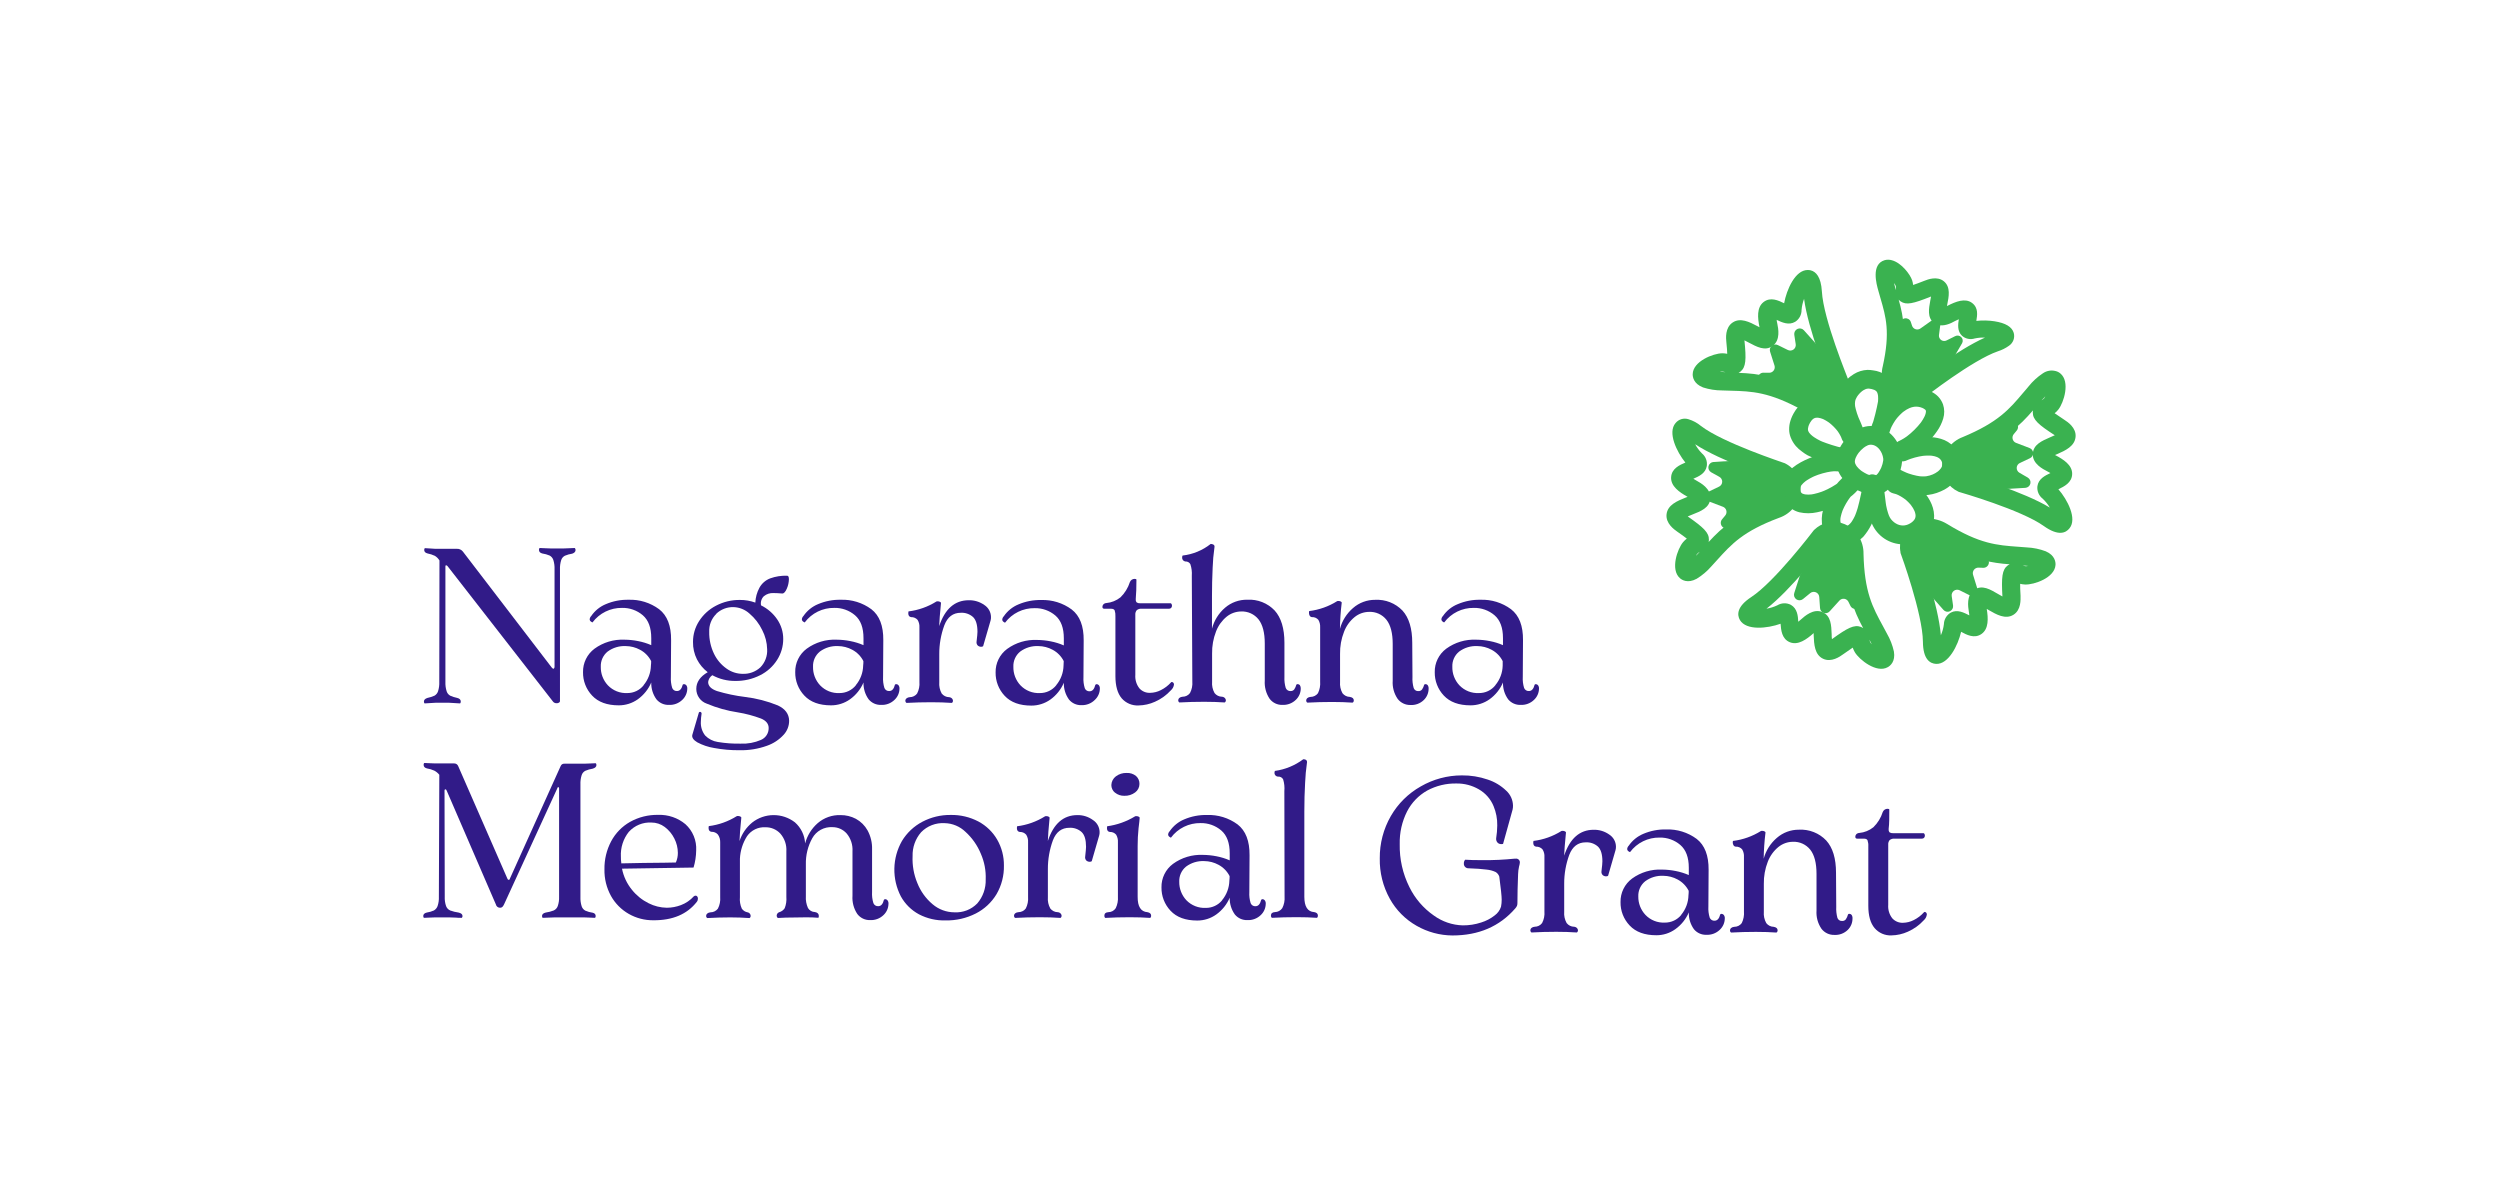 <svg width="1243" height="594" viewBox="0 0 1243 594" fill="none" xmlns="http://www.w3.org/2000/svg">
<path d="M286.059 272.887C286.138 273.06 286.176 273.249 286.169 273.439C286.169 274.303 285.618 274.891 284.535 275.277C283.271 275.459 282.036 275.805 280.861 276.306C280.424 276.53 280.037 276.838 279.721 277.214C279.406 277.589 279.169 278.025 279.024 278.493C278.557 279.997 278.352 281.57 278.418 283.144V348.653C278.401 348.79 278.353 348.921 278.276 349.036C278.2 349.151 278.097 349.246 277.977 349.314C277.629 349.56 277.207 349.677 276.783 349.645H276.563C276.214 349.631 275.873 349.534 275.57 349.361C275.266 349.189 275.008 348.946 274.818 348.653L222.542 281.508C222.463 281.378 222.353 281.269 222.221 281.192C222.09 281.115 221.941 281.072 221.789 281.067C221.569 281.067 221.458 281.25 221.458 281.618V339.04C221.392 340.613 221.597 342.186 222.065 343.69C222.349 344.614 222.973 345.395 223.81 345.877C224.944 346.391 226.133 346.773 227.355 347.017C228.512 347.311 229.1 347.881 229.1 348.855C229.106 349.045 229.068 349.234 228.989 349.406C228.933 349.527 228.859 349.639 228.769 349.737L223.259 349.406H216.609L211.099 349.737C211.009 349.639 210.934 349.527 210.878 349.406C210.8 349.234 210.762 349.045 210.768 348.855C210.768 347.973 211.338 347.403 212.513 347.017C213.734 346.77 214.923 346.388 216.058 345.877C216.886 345.384 217.506 344.607 217.803 343.69C218.271 342.186 218.476 340.613 218.409 339.04L218.501 278.659C217.933 277.724 217.153 276.937 216.224 276.361C215.053 275.813 213.819 275.412 212.55 275.167C211.448 274.872 210.915 274.303 210.915 273.42C210.909 273.23 210.947 273.042 211.025 272.869C211.068 272.745 211.137 272.633 211.227 272.538C211.668 272.538 213.413 272.648 216.481 272.869H227.061C227.638 272.825 228.218 272.922 228.749 273.153C229.28 273.384 229.747 273.74 230.11 274.192L274.285 331.853C274.653 332.294 274.946 332.514 275.167 332.514C275.387 332.514 275.571 332.257 275.718 331.742V283.052C275.784 281.478 275.579 279.905 275.112 278.401C274.798 277.466 274.142 276.684 273.275 276.214C272.099 275.717 270.865 275.371 269.601 275.185C268.499 274.891 267.967 274.303 267.967 273.347C267.96 273.157 267.998 272.968 268.077 272.795C268.133 272.674 268.207 272.563 268.297 272.464C269.131 272.456 269.965 272.493 270.795 272.575L273.642 272.685H280.402L283.23 272.575C284.067 272.493 284.907 272.456 285.747 272.464C285.879 272.582 285.985 272.726 286.059 272.887V272.887Z" fill="#311B88"/>
<path d="M340.172 340.163C340.374 340.174 340.572 340.227 340.752 340.319C340.932 340.41 341.091 340.539 341.219 340.696C341.591 341.198 341.767 341.819 341.715 342.442C341.691 343.479 341.461 344.5 341.038 345.447C340.616 346.393 340.009 347.247 339.254 347.956C338.366 348.816 337.311 349.483 336.155 349.917C334.998 350.35 333.764 350.54 332.531 350.474C331.362 350.513 330.199 350.283 329.132 349.802C328.066 349.32 327.123 348.601 326.378 347.699C324.625 345.27 323.721 342.331 323.806 339.336C322.381 342.686 320.061 345.58 317.102 347.699C314.341 349.653 311.042 350.7 307.661 350.695C301.838 350.695 297.429 349.077 294.399 345.842C291.432 342.703 289.81 338.527 289.88 334.207C289.832 331.942 290.327 329.699 291.324 327.665C292.322 325.631 293.792 323.865 295.611 322.517C299.921 319.385 305.167 317.81 310.489 318.051C312.765 318.07 315.035 318.304 317.267 318.749C319.514 319.183 321.707 319.861 323.806 320.771V317.279C323.806 312.12 322.41 308.333 319.618 305.919C316.744 303.468 313.07 302.16 309.295 302.243C306.451 302.197 303.637 302.826 301.083 304.078C298.528 305.331 296.307 307.171 294.601 309.449C294.601 309.449 294.27 309.449 293.848 309.063C293.651 308.943 293.488 308.776 293.372 308.577C293.257 308.378 293.193 308.153 293.186 307.923C293.236 307.302 293.51 306.72 293.958 306.287C295.747 303.652 298.27 301.6 301.213 300.387C304.775 298.866 308.62 298.121 312.491 298.199C317.953 297.999 323.321 299.658 327.718 302.905C331.759 306.03 333.743 311.164 333.67 318.308L333.56 336.542C333.446 338.405 333.67 340.273 334.221 342.056C334.404 342.532 334.735 342.937 335.164 343.212C335.594 343.486 336.1 343.616 336.609 343.582C337.986 343.582 338.941 342.516 339.456 340.42C339.539 340.314 339.65 340.234 339.777 340.188C339.904 340.143 340.041 340.134 340.172 340.163V340.163ZM319.967 340.696C322.278 337.941 323.575 334.477 323.641 330.881C323.73 330.155 323.767 329.424 323.751 328.693C322.536 326.296 320.612 324.332 318.241 323.069C316.064 321.882 313.629 321.25 311.15 321.231C307.906 321.066 304.705 322.034 302.095 323.969C300.986 324.873 300.102 326.023 299.516 327.328C298.929 328.633 298.655 330.057 298.715 331.487C298.629 334.928 299.903 338.263 302.26 340.769C303.504 342.061 305.01 343.071 306.676 343.731C308.343 344.39 310.132 344.684 311.922 344.593C313.481 344.599 315.022 344.252 316.428 343.577C317.834 342.902 319.069 341.917 320.041 340.696H319.967Z" fill="#311B88"/>
<path d="M389.655 365.306C387.365 367.822 384.478 369.719 381.261 370.82C376.902 372.378 372.295 373.119 367.668 373.008C363.442 373.053 359.222 372.683 355.068 371.905C352.131 371.438 349.294 370.481 346.673 369.074C344.745 367.916 343.918 366.666 344.212 365.398L347.482 354.259C347.536 354.161 347.616 354.078 347.713 354.02C347.81 353.962 347.92 353.93 348.033 353.929C348.147 353.931 348.26 353.957 348.364 354.004C348.468 354.052 348.562 354.12 348.639 354.204C348.735 354.317 348.8 354.451 348.829 354.596C348.858 354.741 348.85 354.891 348.804 355.031C348.605 356.247 348.494 357.476 348.474 358.707C348.293 361.22 349.052 363.709 350.604 365.692C352.284 367.421 354.485 368.551 356.868 368.909C360.654 369.54 364.492 369.817 368.329 369.736C371.756 369.885 375.172 369.257 378.322 367.898C379.488 367.407 380.479 366.577 381.167 365.515C381.855 364.453 382.208 363.208 382.179 361.943C382.179 359.902 380.893 358.266 378.322 357.237C374.592 355.845 370.735 354.823 366.805 354.186C361.522 353.384 356.359 351.933 351.431 349.866C349.901 349.341 348.573 348.349 347.634 347.031C346.696 345.712 346.193 344.133 346.196 342.514C346.196 339.169 348.088 336.406 351.872 334.224C349.641 332.512 347.816 330.328 346.526 327.828C345.177 325.139 344.502 322.161 344.561 319.152C344.548 315.473 345.608 311.871 347.61 308.785C349.692 305.539 352.594 302.901 356.023 301.139C359.687 299.219 363.771 298.24 367.907 298.29C370.512 298.276 373.099 298.724 375.548 299.613C375.662 297.042 376.352 294.529 377.569 292.261C378.744 290.093 380.661 288.422 382.969 287.556C385.659 286.592 388.508 286.149 391.363 286.251C391.951 286.251 392.245 286.839 392.245 287.997C392.209 289.599 391.859 291.179 391.216 292.647C390.518 294.283 389.765 295.092 388.975 295.092C387.23 294.945 385.761 294.871 384.604 294.871C382.869 294.769 381.159 295.32 379.81 296.415C379.206 296.996 378.759 297.72 378.511 298.521C378.264 299.321 378.224 300.172 378.395 300.992C381.62 302.568 384.38 304.956 386.404 307.922C388.384 310.796 389.436 314.209 389.416 317.7C389.425 321.373 388.38 324.971 386.404 328.067C384.337 331.339 381.415 333.984 377.954 335.713C374.133 337.653 369.896 338.631 365.611 338.562C361.615 338.613 357.674 337.632 354.168 335.713C353.596 336.092 353.115 336.59 352.756 337.174C352.398 337.759 352.171 338.414 352.092 339.095C352.092 341.062 353.543 342.551 356.445 343.58C361.012 344.958 365.689 345.942 370.423 346.521C376.023 347.192 381.509 348.607 386.734 350.73C390.408 352.446 392.281 354.976 392.355 358.322C392.371 360.908 391.406 363.404 389.655 365.306ZM356.115 305.256C354.939 306.409 354.021 307.798 353.42 309.331C352.818 310.864 352.547 312.507 352.625 314.153C352.554 317.929 353.372 321.669 355.013 325.071C356.426 328.014 358.57 330.545 361.239 332.423C363.557 334.094 366.336 335.006 369.193 335.033C370.807 335.106 372.42 334.859 373.94 334.307C375.459 333.755 376.854 332.909 378.046 331.817C379.205 330.634 380.105 329.221 380.687 327.67C381.269 326.119 381.521 324.464 381.426 322.81C381.352 319.477 380.509 316.206 378.965 313.252C377.455 310.112 375.302 307.325 372.646 305.072C370.474 303.091 367.667 301.951 364.729 301.856C363.146 301.809 361.569 302.077 360.09 302.645C358.611 303.213 357.26 304.069 356.115 305.164V305.256Z" fill="#311B88"/>
<path d="M445.696 340.163C445.896 340.173 446.091 340.226 446.268 340.318C446.446 340.409 446.602 340.538 446.725 340.696C447.097 341.198 447.273 341.819 447.221 342.442C447.201 343.479 446.973 344.502 446.55 345.449C446.127 346.397 445.518 347.249 444.76 347.956C443.876 348.816 442.825 349.484 441.671 349.918C440.517 350.351 439.286 350.541 438.055 350.474C436.883 350.513 435.718 350.283 434.648 349.802C433.579 349.321 432.633 348.601 431.883 347.699C430.137 345.268 429.24 342.328 429.33 339.336C427.904 342.691 425.577 345.586 422.608 347.699C419.855 349.655 416.561 350.702 413.185 350.695C407.368 350.695 402.948 349.077 399.923 345.842C396.949 342.706 395.321 338.53 395.386 334.207C395.338 331.942 395.833 329.699 396.83 327.665C397.827 325.631 399.297 323.865 401.117 322.517C405.433 319.382 410.686 317.807 416.013 318.051C418.284 318.07 420.547 318.303 422.773 318.749C425.026 319.182 427.224 319.861 429.33 320.771V317.279C429.33 312.12 427.928 308.333 425.124 305.919C422.257 303.47 418.589 302.161 414.82 302.243C411.975 302.197 409.161 302.826 406.607 304.078C404.053 305.331 401.831 307.171 400.125 309.449C400.125 309.449 399.794 309.449 399.354 309.063C399.157 308.943 398.994 308.776 398.878 308.577C398.763 308.378 398.699 308.153 398.692 307.923C398.741 307.302 399.016 306.72 399.464 306.287C401.257 303.655 403.778 301.605 406.719 300.387C410.287 298.865 414.138 298.119 418.016 298.199C423.477 297.999 428.845 299.658 433.243 302.905C437.271 306.03 439.249 311.164 439.176 318.308L439.065 336.542C438.952 338.405 439.176 340.273 439.727 342.056C439.913 342.534 440.247 342.939 440.68 343.213C441.113 343.488 441.622 343.617 442.133 343.582C443.511 343.582 444.466 342.516 444.962 340.42C445.048 340.313 445.162 340.232 445.292 340.186C445.422 340.141 445.562 340.133 445.696 340.163V340.163ZM425.491 340.696C427.802 337.941 429.099 334.477 429.165 330.881C429.255 330.155 429.291 329.424 429.275 328.693C428.06 326.296 426.136 324.332 423.765 323.069C421.587 321.886 419.153 321.255 416.675 321.231C413.43 321.063 410.228 322.031 407.619 323.969C406.51 324.873 405.627 326.023 405.04 327.328C404.453 328.633 404.179 330.057 404.239 331.487C404.154 334.928 405.428 338.263 407.784 340.769C409.023 342.063 410.525 343.074 412.189 343.733C413.854 344.393 415.64 344.686 417.428 344.593C418.989 344.596 420.532 344.248 421.941 343.573C423.349 342.899 424.588 341.915 425.565 340.696H425.491Z" fill="#311B88"/>
<path d="M489.394 300.793C490.396 301.433 491.225 302.312 491.805 303.352C492.385 304.391 492.699 305.558 492.718 306.748C492.745 307.369 492.671 307.989 492.498 308.586L488.824 321.25C488.726 321.341 488.615 321.415 488.494 321.471C488.29 321.556 488.071 321.594 487.851 321.581C487.232 321.594 486.63 321.378 486.161 320.975C485.903 320.712 485.713 320.391 485.607 320.039C485.502 319.686 485.484 319.314 485.555 318.953C485.849 316.502 485.996 314.903 485.996 314.155C485.996 310.663 485.261 308.2 483.81 306.803C482.982 306.06 482.015 305.489 480.965 305.123C479.915 304.757 478.803 304.603 477.693 304.671C473.836 304.671 471.111 306.748 469.519 310.902C467.839 315.482 466.987 320.324 467.003 325.202V339.172C466.846 341.123 467.261 343.077 468.197 344.796C468.634 345.357 469.191 345.813 469.826 346.131C470.462 346.449 471.16 346.621 471.87 346.634C472.425 346.665 472.949 346.901 473.34 347.296C473.626 347.587 473.796 347.973 473.817 348.38C473.821 348.651 473.751 348.918 473.615 349.152C473.468 349.373 473.322 349.483 473.175 349.483C470.107 349.263 466.727 349.152 463.017 349.152C458.817 349.152 454.745 349.263 450.802 349.483C450.655 349.483 450.508 349.373 450.361 349.152C450.212 348.923 450.135 348.654 450.141 348.38C450.142 348.161 450.192 347.945 450.288 347.748C450.383 347.551 450.521 347.378 450.692 347.241C451.158 346.869 451.731 346.657 452.327 346.634C453.04 346.636 453.743 346.47 454.381 346.151C455.019 345.832 455.574 345.368 456 344.796C456.911 343.03 457.306 341.042 457.139 339.061V311.876C457.217 310.586 456.896 309.302 456.221 308.2C455.821 307.747 455.324 307.39 454.768 307.155C454.212 306.919 453.61 306.812 453.006 306.84C452.051 306.693 451.592 306.031 451.592 304.873L451.702 303.991C456.622 303.389 461.35 301.713 465.552 299.083C465.756 298.981 465.987 298.942 466.213 298.973C466.627 298.97 467.036 299.064 467.407 299.249C467.774 299.432 467.921 299.671 467.848 299.965C467.334 305.137 467.04 308.917 466.966 311.306C469.819 302.729 474.717 298.44 481.661 298.44C484.424 298.372 487.136 299.197 489.394 300.793V300.793Z" fill="#311B88"/>
<path d="M545.324 340.164C545.523 340.177 545.717 340.231 545.894 340.323C546.071 340.415 546.227 340.542 546.353 340.697C546.725 341.199 546.901 341.82 546.849 342.443C546.825 343.479 546.595 344.501 546.172 345.447C545.75 346.394 545.143 347.247 544.387 347.957C543.514 348.838 542.467 349.529 541.313 349.984C540.159 350.44 538.923 350.651 537.683 350.604C536.511 350.645 535.344 350.416 534.274 349.935C533.204 349.454 532.259 348.733 531.511 347.828C529.758 345.399 528.854 342.46 528.94 339.465C527.515 342.816 525.195 345.709 522.235 347.828C519.476 349.784 516.176 350.831 512.794 350.824C506.972 350.824 502.563 349.207 499.532 345.972C496.566 342.833 494.944 338.657 495.014 334.337C494.966 332.072 495.461 329.828 496.458 327.794C497.455 325.76 498.925 323.995 500.745 322.647C505.061 319.511 510.313 317.936 515.641 318.18C517.911 318.201 520.174 318.434 522.401 318.879C524.648 319.309 526.841 319.987 528.94 320.9V317.408C528.94 312.249 527.544 308.463 524.752 306.049C521.878 303.598 518.204 302.289 514.429 302.373C511.585 302.328 508.771 302.957 506.217 304.21C503.663 305.462 501.442 307.302 499.735 309.578C499.735 309.578 499.404 309.578 498.981 309.192C498.785 309.072 498.621 308.905 498.506 308.706C498.39 308.507 498.327 308.282 498.32 308.052C498.369 307.431 498.644 306.849 499.092 306.416C500.881 303.781 503.403 301.73 506.347 300.516C509.915 298.994 513.766 298.249 517.643 298.329C523.099 298.131 528.46 299.79 532.852 303.034C536.893 306.159 538.877 311.293 538.804 318.437L538.693 336.671C538.58 338.534 538.804 340.402 539.355 342.185C539.538 342.661 539.868 343.066 540.298 343.341C540.728 343.615 541.234 343.745 541.742 343.711C543.138 343.711 544.075 342.645 544.589 340.55C544.659 340.419 544.766 340.312 544.897 340.243C545.028 340.174 545.177 340.146 545.324 340.164V340.164ZM525.119 340.697C527.43 337.942 528.727 334.477 528.793 330.881C528.864 330.154 528.895 329.424 528.885 328.694C527.67 326.297 525.745 324.333 523.374 323.069C521.198 321.882 518.763 321.251 516.284 321.231C513.04 321.066 509.839 322.034 507.229 323.97C506.119 324.873 505.236 326.023 504.649 327.328C504.063 328.634 503.789 330.058 503.849 331.488C503.763 334.928 505.037 338.264 507.394 340.77C508.637 342.062 510.143 343.072 511.81 343.731C513.477 344.391 515.266 344.685 517.056 344.593C518.615 344.6 520.156 344.252 521.562 343.577C522.968 342.902 524.203 341.918 525.174 340.697H525.119Z" fill="#311B88"/>
<path d="M557.706 347.202C555.636 344.751 554.595 341.075 554.583 336.174V306.489C554.644 305.476 554.519 304.461 554.216 303.492C553.959 302.941 553.316 302.665 552.379 302.665H549.091C548.959 302.684 548.824 302.671 548.698 302.629C548.571 302.586 548.457 302.515 548.362 302.421C548.268 302.326 548.197 302.211 548.154 302.085C548.112 301.958 548.099 301.823 548.118 301.691C548.128 301.24 548.305 300.808 548.613 300.478C549.009 300.092 549.531 299.864 550.083 299.835C552.658 299.601 555.105 298.609 557.118 296.986C559.258 294.89 560.853 292.303 561.765 289.45C561.944 288.963 562.27 288.543 562.698 288.25C563.126 287.957 563.634 287.805 564.153 287.814C564.741 287.814 565.035 287.961 565.035 288.255C565.035 292.188 564.924 295.313 564.704 297.647V297.978C564.665 298.262 564.69 298.551 564.776 298.824C564.861 299.097 565.006 299.348 565.2 299.559C565.708 299.864 566.3 299.999 566.89 299.945H582.062C582.19 299.945 582.337 300.055 582.484 300.313C582.63 300.564 582.706 300.849 582.705 301.14C582.721 301.538 582.582 301.926 582.319 302.224C582.174 302.378 581.997 302.498 581.8 302.574C581.603 302.65 581.391 302.682 581.18 302.665H567.643C566.766 302.572 565.888 302.83 565.2 303.382C564.932 303.704 564.73 304.077 564.607 304.477C564.484 304.878 564.442 305.299 564.484 305.717V335.53C564.3 337.94 565.021 340.332 566.504 342.239C567.166 342.981 567.983 343.567 568.898 343.954C569.812 344.342 570.801 344.522 571.794 344.482C573.675 344.454 575.524 343.989 577.194 343.121C579.116 342.164 580.837 340.848 582.264 339.243C582.484 339.023 582.778 339.023 583.146 339.243C583.328 339.374 583.474 339.548 583.571 339.751C583.667 339.953 583.71 340.177 583.697 340.401C583.544 341.501 582.995 342.508 582.154 343.232C579.945 345.654 577.254 347.589 574.255 348.911C571.695 350.068 568.927 350.694 566.118 350.749C564.539 350.835 562.961 350.56 561.504 349.945C560.046 349.331 558.748 348.393 557.706 347.202V347.202Z" fill="#311B88"/>
<path d="M645.322 340.161C645.517 340.169 645.707 340.221 645.879 340.313C646.051 340.405 646.199 340.536 646.313 340.694C646.633 341.218 646.781 341.828 646.736 342.44C646.715 343.476 646.489 344.497 646.069 345.443C645.65 346.39 645.046 347.244 644.293 347.954C643.406 348.814 642.351 349.481 641.194 349.915C640.037 350.348 638.804 350.538 637.57 350.472C636.35 350.506 635.14 350.246 634.04 349.715C632.941 349.185 631.985 348.398 631.252 347.421C629.468 344.751 628.621 341.564 628.845 338.36V319.979C628.845 314.599 627.811 310.592 625.741 307.958C624.709 306.664 623.385 305.634 621.878 304.95C620.371 304.266 618.724 303.949 617.071 304.024C614.462 304.048 611.937 304.955 609.908 306.598C607.533 308.544 605.71 311.079 604.618 313.95C603.25 317.463 602.582 321.209 602.653 324.978V338.948C602.491 340.901 602.913 342.859 603.865 344.572C604.299 345.136 604.855 345.594 605.491 345.912C606.128 346.23 606.827 346.401 607.538 346.41C608.093 346.441 608.617 346.677 609.008 347.072C609.305 347.357 609.483 347.745 609.504 348.156C609.51 348.43 609.433 348.699 609.283 348.929C609.136 349.149 608.99 349.259 608.843 349.259C605.793 349.039 602.395 348.929 598.685 348.929C594.473 348.929 590.401 349.039 586.47 349.259C586.323 349.259 586.176 349.149 586.029 348.929C585.88 348.699 585.803 348.43 585.809 348.156C585.81 347.937 585.86 347.721 585.956 347.524C586.051 347.327 586.189 347.154 586.36 347.017C586.828 346.647 587.4 346.435 587.995 346.41C588.708 346.412 589.411 346.246 590.049 345.927C590.687 345.608 591.242 345.144 591.668 344.572C592.588 342.808 592.989 340.82 592.826 338.837L592.568 286.268C592.711 284.328 592.468 282.379 591.852 280.534C591.62 280.091 591.263 279.726 590.825 279.484C590.388 279.242 589.889 279.134 589.391 279.173C588.916 279.122 588.48 278.888 588.175 278.521C587.87 278.154 587.72 277.683 587.756 277.207C587.75 276.863 587.826 276.523 587.976 276.214C593.083 275.633 597.924 273.633 601.955 270.443H602.065C602.523 270.455 602.971 270.581 603.369 270.81C603.81 271.068 603.957 271.564 603.81 272.299C603.329 275.625 603.034 278.976 602.928 282.335C602.708 286.93 602.597 291.66 602.597 296.525V312.59C603.646 308.555 605.894 304.933 609.045 302.205C612.131 299.534 616.096 298.1 620.176 298.179C622.69 298.034 625.207 298.437 627.55 299.361C629.894 300.284 632.009 301.706 633.75 303.528C636.983 307.094 638.617 312.443 638.617 319.574V336.613C638.524 338.438 638.741 340.266 639.26 342.017C639.437 342.505 639.767 342.923 640.201 343.207C640.635 343.492 641.149 343.629 641.666 343.598C642.016 343.616 642.365 343.551 642.685 343.407C643.004 343.263 643.285 343.045 643.503 342.771C643.984 342.061 644.332 341.27 644.532 340.437C644.62 340.316 644.743 340.225 644.884 340.175C645.025 340.126 645.178 340.121 645.322 340.161V340.161Z" fill="#311B88"/>
<path d="M708.874 340.16C709.069 340.168 709.26 340.22 709.431 340.313C709.603 340.405 709.752 340.535 709.866 340.693C710.202 341.211 710.357 341.825 710.307 342.44C710.304 343.491 710.089 344.531 709.675 345.497C709.262 346.463 708.658 347.336 707.901 348.064C707.023 348.913 705.979 349.57 704.834 349.994C703.69 350.418 702.47 350.6 701.251 350.527C700.03 350.55 698.821 350.286 697.72 349.756C696.619 349.226 695.658 348.445 694.914 347.476C693.094 344.821 692.226 341.626 692.453 338.414V320.181C692.453 314.789 691.418 310.782 689.349 308.159C688.32 306.861 686.997 305.828 685.489 305.143C683.982 304.459 682.333 304.145 680.679 304.226C678.075 304.249 675.556 305.157 673.534 306.799C671.148 308.736 669.322 311.274 668.244 314.152C666.868 317.662 666.2 321.41 666.278 325.18V339.039C666.112 340.991 666.528 342.948 667.472 344.664C667.91 345.224 668.466 345.68 669.102 345.998C669.737 346.316 670.436 346.488 671.146 346.502C672.45 346.722 673.111 347.31 673.111 348.248C673.117 348.522 673.04 348.791 672.891 349.02C672.744 349.241 672.597 349.351 672.45 349.351C669.401 349.13 666.021 349.02 662.311 349.02C658.086 349.02 654.015 349.13 650.096 349.351C649.931 349.351 649.802 349.241 649.655 349.02C649.506 348.791 649.429 348.522 649.435 348.248C649.436 348.029 649.486 347.813 649.582 347.616C649.677 347.419 649.815 347.245 649.986 347.108C650.45 346.733 651.024 346.52 651.621 346.502C652.333 346.5 653.036 346.334 653.673 346.015C654.311 345.696 654.866 345.233 655.294 344.664C656.167 342.866 656.542 340.866 656.378 338.874V311.872C656.449 310.587 656.142 309.309 655.496 308.196C655.112 307.739 654.626 307.378 654.077 307.142C653.529 306.906 652.933 306.801 652.337 306.836C652.088 306.824 651.846 306.747 651.636 306.611C651.426 306.475 651.256 306.287 651.143 306.064C650.915 305.629 650.807 305.14 650.831 304.649C650.812 304.368 650.849 304.087 650.941 303.822C655.862 303.222 660.59 301.547 664.791 298.914C664.995 298.812 665.225 298.773 665.452 298.804C665.866 298.796 666.276 298.891 666.646 299.079C667.013 299.263 667.16 299.502 667.087 299.796C666.567 304.066 666.279 308.361 666.223 312.663C667.3 308.646 669.559 305.047 672.707 302.333C675.755 299.661 679.677 298.203 683.728 298.234C686.245 298.095 688.762 298.501 691.108 299.424C693.454 300.347 695.573 301.765 697.321 303.583C700.553 307.161 702.17 312.516 702.17 319.647L702.28 336.576C702.175 338.435 702.38 340.299 702.886 342.09C703.051 342.567 703.37 342.976 703.792 343.252C704.214 343.528 704.716 343.656 705.219 343.616C705.569 343.637 705.919 343.573 706.239 343.429C706.559 343.285 706.839 343.065 707.056 342.789C707.535 342.076 707.89 341.287 708.103 340.454C708.187 340.334 708.306 340.241 708.443 340.189C708.581 340.136 708.731 340.126 708.874 340.16V340.16Z" fill="#311B88"/>
<path d="M763.666 340.162C763.865 340.176 764.059 340.23 764.236 340.322C764.413 340.413 764.569 340.541 764.695 340.695C765.066 341.198 765.243 341.819 765.191 342.442C765.167 343.478 764.937 344.5 764.514 345.446C764.091 346.393 763.485 347.246 762.729 347.956C761.845 348.814 760.793 349.481 759.639 349.914C758.486 350.347 757.255 350.538 756.025 350.474C754.853 350.515 753.686 350.286 752.616 349.805C751.546 349.324 750.601 348.603 749.853 347.698C748.1 345.27 747.196 342.33 747.282 339.335C745.857 342.686 743.537 345.58 740.577 347.698C737.818 349.655 734.518 350.702 731.136 350.695C725.313 350.695 720.905 349.077 717.874 345.842C714.908 342.703 713.286 338.527 713.356 334.207C713.308 331.942 713.803 329.698 714.8 327.664C715.797 325.63 717.267 323.865 719.087 322.517C723.403 319.382 728.655 317.807 733.983 318.05C736.253 318.07 738.516 318.304 740.743 318.749C742.99 319.179 745.183 319.857 747.282 320.771V317.278C747.282 312.119 745.886 308.333 743.094 305.919C740.22 303.468 736.546 302.16 732.771 302.243C729.927 302.198 727.113 302.828 724.559 304.08C722.005 305.332 719.784 307.172 718.076 309.448C718.076 309.448 717.746 309.448 717.323 309.062C717.127 308.943 716.963 308.776 716.848 308.577C716.732 308.377 716.668 308.153 716.662 307.923C716.711 307.301 716.986 306.72 717.434 306.287C719.247 303.637 721.803 301.584 724.781 300.386C728.349 298.865 732.199 298.119 736.077 298.199C741.533 298.001 746.894 299.66 751.286 302.905C755.327 306.029 757.311 311.164 757.237 318.308L757.127 336.541C757.014 338.404 757.238 340.272 757.788 342.056C757.971 342.532 758.302 342.937 758.732 343.211C759.161 343.486 759.668 343.615 760.176 343.581C761.572 343.581 762.509 342.515 763.023 340.42C763.101 340.327 763.2 340.255 763.312 340.211C763.425 340.166 763.546 340.149 763.666 340.162ZM743.461 340.695C745.772 337.941 747.069 334.476 747.135 330.88C747.176 330.152 747.176 329.421 747.135 328.693C745.92 326.296 743.995 324.331 741.624 323.068C739.448 321.881 737.013 321.25 734.534 321.23C731.29 321.065 728.089 322.033 725.479 323.969C724.369 324.872 723.486 326.022 722.899 327.327C722.313 328.633 722.038 330.057 722.099 331.487C722.013 334.927 723.287 338.263 725.644 340.769C726.887 342.061 728.393 343.071 730.06 343.73C731.727 344.39 733.516 344.684 735.306 344.592C736.881 344.612 738.439 344.272 739.862 343.596C741.286 342.921 742.535 341.929 743.516 340.695H743.461Z" fill="#311B88"/>
<path d="M296.18 455.466C296.186 455.656 296.148 455.845 296.069 456.018C296.013 456.139 295.939 456.251 295.849 456.349C295.015 456.357 294.181 456.32 293.351 456.238L290.504 456.128H275.809L272.76 456.238C272.026 456.238 271.052 456.349 269.803 456.349C269.713 456.254 269.644 456.141 269.601 456.018C269.522 455.845 269.484 455.656 269.491 455.466C269.491 454.603 270.097 454.014 271.328 453.72C272.686 453.536 274.018 453.19 275.295 452.691C275.762 452.482 276.182 452.18 276.529 451.804C276.877 451.428 277.144 450.986 277.316 450.504C277.824 449.015 278.048 447.443 277.977 445.872V391.924C277.977 391.556 277.83 391.373 277.536 391.373C277.315 391.373 277.132 391.63 277.003 392.145L250.7 449.474C250.488 449.992 250.19 450.471 249.818 450.89C249.66 451.041 249.473 451.158 249.267 451.234C249.062 451.31 248.843 451.343 248.625 451.331C248.14 451.341 247.667 451.181 247.288 450.879C246.909 450.577 246.647 450.151 246.549 449.677L222.101 393.119C221.954 392.678 221.752 392.476 221.458 392.476C221.164 392.476 221.017 392.659 221.017 393.009L221.127 445.872C221.056 447.443 221.28 449.015 221.789 450.504C221.964 450.989 222.238 451.434 222.591 451.81C222.945 452.186 223.372 452.486 223.846 452.691C225.187 453.189 226.579 453.534 227.997 453.72C229.301 454.014 229.963 454.603 229.963 455.466C229.964 455.68 229.907 455.89 229.797 456.073C229.687 456.257 229.595 456.349 229.522 456.349C228.364 456.349 227.409 456.349 226.693 456.238L223.423 456.128H216.223L213.376 456.238C212.509 456.322 211.639 456.359 210.768 456.349C210.678 456.251 210.603 456.139 210.547 456.018C210.469 455.845 210.431 455.656 210.437 455.466C210.437 454.603 211.007 454.014 212.182 453.72C213.406 453.544 214.599 453.198 215.727 452.691C216.58 452.203 217.231 451.428 217.564 450.504C218.065 449.013 218.283 447.442 218.207 445.872L218.427 385.215C217.745 384.364 216.895 383.663 215.929 383.156C214.76 382.625 213.524 382.254 212.256 382.054C211.154 381.759 210.621 381.19 210.621 380.216C210.615 380.026 210.652 379.837 210.731 379.664C210.779 379.549 210.847 379.443 210.933 379.352C211.773 379.343 212.613 379.38 213.45 379.462L216.297 379.572H225.664C226.134 379.53 226.605 379.646 227.001 379.903C227.397 380.159 227.696 380.541 227.85 380.988L252.243 436.792C252.39 437.233 252.61 437.453 252.904 437.453C253.253 437.453 253.474 437.233 253.547 436.792L278.656 381.116C278.808 380.69 279.068 380.31 279.41 380.013C279.806 379.772 280.269 379.663 280.732 379.701H290.651L293.498 379.591C294.214 379.591 295.133 379.48 296.216 379.48C296.303 379.575 296.377 379.68 296.437 379.793C296.515 379.966 296.553 380.154 296.547 380.344C296.547 381.226 295.959 381.796 294.71 382.182C293.446 382.374 292.212 382.726 291.036 383.23C290.602 383.451 290.215 383.757 289.9 384.13C289.585 384.502 289.347 384.933 289.2 385.399C288.732 386.903 288.527 388.476 288.594 390.049V445.964C288.527 447.531 288.732 449.098 289.2 450.596C289.501 451.538 290.161 452.323 291.036 452.783C292.208 453.292 293.444 453.638 294.71 453.812C295.629 454.014 296.18 454.603 296.18 455.466Z" fill="#311B88"/>
<path d="M345.921 445.318C346.076 445.324 346.227 445.367 346.361 445.443C346.495 445.52 346.609 445.629 346.692 445.759C346.899 446.042 347.009 446.383 347.005 446.733C347.023 447.324 346.835 447.903 346.472 448.369C341.66 454.558 334.453 457.621 324.853 457.56C320.574 457.602 316.36 456.511 312.638 454.398C308.938 452.294 305.883 449.218 303.803 445.502C301.562 441.445 300.434 436.866 300.533 432.231C300.451 427.387 301.595 422.6 303.858 418.317C306.006 414.267 309.261 410.914 313.244 408.649C317.522 406.258 322.36 405.052 327.259 405.156C332.189 404.972 337.011 406.622 340.796 409.788C342.605 411.426 344.023 413.448 344.948 415.706C345.873 417.965 346.281 420.402 346.141 422.838C346.1 425.722 345.661 428.585 344.837 431.349L309.258 431.9C310.018 435.766 311.722 439.385 314.218 442.432C316.463 445.239 319.297 447.516 322.52 449.105C325.313 450.52 328.391 451.28 331.52 451.329C333.925 451.321 336.308 450.879 338.555 450.024C341.005 449.106 343.197 447.612 344.948 445.667C345.077 445.546 345.231 445.452 345.398 445.392C345.566 445.332 345.744 445.307 345.921 445.318V445.318ZM312.693 413.538C309.877 417.052 308.457 421.484 308.707 425.982C308.707 426.717 308.707 427.82 308.928 429.272L319.948 429.051C324.43 428.978 327.865 428.941 330.253 428.941C331.649 428.867 333.578 428.831 336.039 428.831C336.712 427.315 337.05 425.673 337.031 424.015C337.01 421.546 336.412 419.117 335.286 416.92C334.165 414.666 332.536 412.702 330.529 411.185C328.598 409.728 326.242 408.946 323.824 408.961C321.749 408.855 319.676 409.211 317.755 410.002C315.834 410.794 314.111 412.001 312.711 413.538H312.693Z" fill="#311B88"/>
<path d="M440.222 447.065C440.423 447.078 440.618 447.134 440.796 447.229C440.973 447.324 441.128 447.456 441.25 447.616C441.65 448.14 441.828 448.8 441.746 449.454C441.722 450.491 441.492 451.512 441.07 452.459C440.647 453.406 440.04 454.259 439.285 454.968C438.4 455.824 437.347 456.488 436.194 456.918C435.04 457.348 433.81 457.536 432.581 457.468C431.357 457.505 430.143 457.246 429.041 456.715C427.938 456.184 426.979 455.396 426.244 454.417C424.466 451.745 423.626 448.557 423.856 445.355V423.298C424.067 420.07 423.027 416.884 420.954 414.402C420.066 413.405 418.976 412.609 417.757 412.067C416.537 411.525 415.216 411.25 413.882 411.259C411.86 411.135 409.845 411.587 408.07 412.563C406.295 413.539 404.832 414.999 403.853 416.773C401.655 420.744 400.558 425.231 400.675 429.768V445.612C400.54 447.617 400.9 449.624 401.722 451.458C402.075 452.058 402.576 452.558 403.178 452.909C403.779 453.26 404.461 453.45 405.157 453.461C406.461 453.682 407.123 454.343 407.123 455.428C407.123 456.016 407.012 456.31 406.792 456.31C405.041 456.163 403.112 456.09 401.006 456.09L393.255 456.2C392.171 456.2 390.022 456.2 386.826 456.42C386.679 456.42 386.532 456.292 386.385 456.034C386.242 455.789 386.166 455.51 386.164 455.226C386.178 454.863 386.298 454.512 386.511 454.217C386.723 453.923 387.018 453.698 387.358 453.571C388.503 453.268 389.496 452.555 390.15 451.568C390.854 449.781 391.137 447.857 390.977 445.943V423.335C391.189 420.088 390.106 416.888 387.965 414.439C387.025 413.434 385.886 412.637 384.621 412.099C383.356 411.561 381.992 411.294 380.617 411.314C378.835 411.201 377.054 411.549 375.445 412.325C373.837 413.101 372.455 414.278 371.433 415.744C369.297 419.102 368.075 422.961 367.888 426.938V446.054C367.702 448.008 368.025 449.977 368.825 451.77C369.158 452.255 369.584 452.667 370.08 452.983C370.575 453.299 371.129 453.511 371.709 453.608C372.125 453.68 372.503 453.892 372.781 454.21C373.059 454.528 373.218 454.932 373.233 455.354C373.239 455.628 373.162 455.897 373.013 456.126C372.866 456.347 372.719 456.457 372.59 456.457C369.449 456.237 366.29 456.126 363.094 456.126C359.421 456.126 355.637 456.237 351.743 456.457C351.596 456.457 351.449 456.347 351.302 456.126C351.152 455.897 351.076 455.628 351.081 455.354C351.085 455.136 351.136 454.921 351.232 454.724C351.327 454.527 351.463 454.353 351.632 454.215C352.099 453.843 352.672 453.63 353.267 453.608C353.98 453.607 354.682 453.44 355.32 453.121C355.957 452.802 356.512 452.34 356.941 451.77C357.85 450.01 358.245 448.028 358.08 446.054V418.777C358.128 417.406 357.728 416.058 356.941 414.935C356.541 414.482 356.044 414.125 355.488 413.89C354.932 413.654 354.33 413.547 353.726 413.575C352.771 413.428 352.294 412.784 352.294 411.608L352.404 410.744C357.329 410.131 362.062 408.45 366.272 405.818C366.47 405.718 366.694 405.68 366.915 405.708C367.335 405.703 367.75 405.797 368.127 405.984C368.494 406.167 368.641 406.406 368.568 406.7C368.053 411.872 367.76 415.695 367.686 418.17C368.871 414.575 371.049 411.388 373.968 408.98C376.995 406.594 380.731 405.288 384.584 405.268C388.437 405.248 392.187 406.515 395.238 408.869C396.736 410.192 397.956 411.799 398.826 413.598C399.696 415.396 400.2 417.351 400.308 419.346C401.343 415.452 403.51 411.953 406.535 409.292C409.678 406.57 413.731 405.132 417.886 405.267C420.546 405.233 423.173 405.865 425.527 407.105C427.976 408.437 429.995 410.439 431.35 412.876C432.926 415.769 433.699 419.031 433.591 422.324V443.517C433.478 445.38 433.702 447.248 434.252 449.031C434.439 449.509 434.773 449.914 435.205 450.189C435.638 450.463 436.147 450.592 436.658 450.557C438.036 450.557 438.973 449.509 439.487 447.395C439.564 447.275 439.675 447.179 439.805 447.12C439.936 447.061 440.08 447.042 440.222 447.065Z" fill="#311B88"/>
<path d="M456.919 454.6C453.128 452.561 450.004 449.472 447.919 445.704C445.698 441.43 444.583 436.667 444.676 431.851C444.769 427.034 446.067 422.318 448.452 418.133C450.902 414.078 454.414 410.773 458.609 408.575C462.928 406.301 467.744 405.138 472.624 405.193C477.449 405.091 482.221 406.216 486.492 408.465C490.374 410.54 493.6 413.66 495.805 417.471C498.046 421.385 499.201 425.827 499.148 430.338C499.254 435.334 497.983 440.262 495.474 444.583C493.002 448.693 489.425 452.024 485.151 454.196C480.504 456.55 475.352 457.73 470.144 457.633C465.55 457.768 460.997 456.724 456.919 454.6V454.6ZM485.886 449.197C488.742 445.879 490.244 441.607 490.092 437.231C490.26 432.863 489.437 428.515 487.686 424.511C485.992 420.373 483.401 416.663 480.1 413.648C477.309 410.92 473.586 409.356 469.685 409.273C467.517 409.136 465.345 409.471 463.319 410.255C461.292 411.038 459.46 412.253 457.948 413.814C455.113 417.1 453.612 421.33 453.742 425.669C453.532 430.242 454.335 434.805 456.093 439.032C457.704 443.126 460.311 446.753 463.679 449.582C466.72 452.182 470.59 453.61 474.589 453.608C476.678 453.719 478.766 453.383 480.714 452.623C482.662 451.862 484.425 450.694 485.886 449.197V449.197Z" fill="#311B88"/>
<path d="M543.378 407.693C544.383 408.333 545.214 409.211 545.798 410.251C546.381 411.29 546.698 412.457 546.721 413.649C546.75 414.269 546.676 414.89 546.501 415.487L542.827 428.151C542.729 428.241 542.618 428.316 542.497 428.372C542.287 428.456 542.061 428.494 541.835 428.482C541.217 428.491 540.617 428.275 540.146 427.875C539.89 427.612 539.702 427.29 539.6 426.938C539.497 426.585 539.483 426.213 539.558 425.853C539.833 423.39 539.98 421.791 539.98 421.056C539.98 417.564 539.264 415.101 537.794 413.704C536.97 412.962 536.006 412.392 534.959 412.026C533.912 411.66 532.803 411.505 531.696 411.572C527.839 411.572 525.108 413.649 523.504 417.803C521.832 422.384 520.986 427.226 521.006 432.103V446.091C520.842 448.036 521.258 449.987 522.2 451.697C522.635 452.259 523.192 452.717 523.827 453.035C524.463 453.353 525.163 453.524 525.874 453.535C526.429 453.562 526.954 453.798 527.343 454.197C527.637 454.484 527.814 454.87 527.839 455.281C527.845 455.555 527.768 455.824 527.619 456.053C527.472 456.274 527.325 456.384 527.178 456.384C524.129 456.163 520.749 456.053 517.038 456.053C512.814 456.053 508.736 456.163 504.805 456.384C504.658 456.384 504.53 456.274 504.383 456.053C504.233 455.824 504.157 455.555 504.162 455.281C504.166 455.064 504.216 454.851 504.307 454.654C504.399 454.458 504.531 454.283 504.695 454.141C505.168 453.77 505.747 453.557 506.348 453.535C507.061 453.533 507.764 453.367 508.401 453.048C509.038 452.729 509.593 452.266 510.022 451.697C510.923 449.934 511.317 447.955 511.161 445.98V418.777C511.254 417.453 510.926 416.134 510.224 415.009C509.825 414.554 509.329 414.195 508.773 413.96C508.216 413.724 507.613 413.618 507.01 413.649C506.073 413.502 505.595 412.858 505.595 411.682L505.705 410.818C510.625 410.205 515.352 408.524 519.555 405.892C519.759 405.79 519.99 405.751 520.216 405.782C520.631 405.774 521.041 405.869 521.41 406.057C521.777 406.241 521.924 406.48 521.851 406.774C521.337 411.939 521.061 415.726 520.988 418.133C523.816 409.556 528.714 405.267 535.682 405.267C538.443 405.219 541.144 406.071 543.378 407.693V407.693Z" fill="#311B88"/>
<path d="M570.508 453.535C571.738 453.756 572.344 454.344 572.344 455.281C572.355 455.531 572.298 455.779 572.179 455.998C572.102 456.137 572.009 456.266 571.904 456.384C568.854 456.164 565.456 456.053 561.746 456.053C557.46 456.053 553.388 456.164 549.531 456.384C549.531 456.384 549.366 456.274 549.256 456.053C549.141 455.812 549.084 455.548 549.09 455.281C549.09 454.197 549.752 453.609 551.056 453.535C551.783 453.539 552.5 453.361 553.142 453.018C553.783 452.674 554.329 452.176 554.729 451.568C555.6 449.776 555.981 447.784 555.831 445.797V418.777C555.92 417.461 555.613 416.149 554.95 415.009C554.564 414.553 554.078 414.193 553.53 413.957C552.982 413.721 552.386 413.615 551.79 413.649C550.835 413.502 550.376 412.858 550.376 411.682L550.486 410.818C555.393 410.15 560.109 408.473 564.336 405.892C564.54 405.79 564.771 405.751 564.997 405.782C565.411 405.779 565.82 405.873 566.191 406.058C566.558 406.241 566.705 406.48 566.632 406.774C566.632 407.491 566.375 409.219 566.081 411.903C565.777 414.803 565.629 417.717 565.64 420.633V445.87C565.603 450.747 567.226 453.302 570.508 453.535ZM554.399 394.147C553.823 393.69 553.359 393.109 553.041 392.447C552.722 391.784 552.559 391.058 552.562 390.324C552.59 389.482 552.805 388.657 553.193 387.91C553.581 387.162 554.131 386.511 554.803 386.004C556.354 384.835 558.262 384.237 560.203 384.313C561.888 384.222 563.547 384.766 564.85 385.839C565.399 386.333 565.835 386.941 566.127 387.62C566.418 388.299 566.559 389.033 566.54 389.772C566.54 390.592 566.347 391.4 565.977 392.131C565.607 392.863 565.07 393.496 564.409 393.981C562.858 395.151 560.95 395.748 559.009 395.672C557.335 395.719 555.7 395.165 554.399 394.11V394.147Z" fill="#311B88"/>
<path d="M627.779 447.067C627.982 447.078 628.182 447.133 628.362 447.228C628.543 447.323 628.701 447.456 628.826 447.618C629.225 448.143 629.403 448.802 629.321 449.456C629.297 450.493 629.067 451.514 628.645 452.461C628.222 453.408 627.616 454.261 626.86 454.971C625.972 455.828 624.916 456.492 623.759 456.923C622.603 457.353 621.369 457.539 620.137 457.47C618.968 457.509 617.805 457.279 616.739 456.797C615.672 456.316 614.73 455.597 613.984 454.695C612.231 452.266 611.327 449.327 611.412 446.332C609.987 449.683 607.668 452.576 604.708 454.695C601.951 456.657 598.65 457.704 595.267 457.691C589.444 457.691 585.036 456.073 582.005 452.838C579.038 449.699 577.417 445.523 577.487 441.203C577.438 438.938 577.934 436.695 578.931 434.661C579.928 432.627 581.398 430.862 583.217 429.513C587.528 426.381 592.774 424.806 598.096 425.047C600.372 425.066 602.641 425.3 604.873 425.745C607.12 426.179 609.313 426.856 611.412 427.767V424.275C611.412 419.116 610.017 415.329 607.225 412.915C604.351 410.465 600.677 409.156 596.902 409.239C594.056 409.192 591.239 409.823 588.684 411.079C586.129 412.334 583.909 414.18 582.207 416.463C582.207 416.463 581.877 416.463 581.454 416.077C581.258 415.952 581.096 415.781 580.981 415.58C580.866 415.378 580.801 415.151 580.793 414.919C580.847 414.299 581.12 413.719 581.564 413.283C583.358 410.652 585.879 408.602 588.82 407.383C592.383 405.869 596.227 405.129 600.098 405.214C605.557 405.008 610.925 406.66 615.325 409.901C619.366 413.026 621.35 418.172 621.276 425.304L621.166 443.538C621.053 445.401 621.277 447.269 621.827 449.052C622.01 449.528 622.341 449.933 622.771 450.207C623.2 450.482 623.706 450.612 624.215 450.578C625.593 450.578 626.548 449.53 627.062 447.416C627.134 447.293 627.24 447.195 627.367 447.133C627.495 447.07 627.638 447.048 627.779 447.067V447.067ZM607.574 447.618C609.882 444.855 611.178 441.386 611.247 437.785C611.337 437.059 611.374 436.328 611.357 435.597C610.137 433.203 608.215 431.241 605.847 429.973C603.671 428.786 601.235 428.154 598.757 428.135C595.512 427.97 592.311 428.938 589.701 430.873C588.589 431.779 587.705 432.932 587.118 434.24C586.531 435.549 586.258 436.977 586.322 438.41C586.268 441.817 587.539 445.112 589.867 447.6C591.114 448.886 592.621 449.89 594.287 450.546C595.953 451.202 597.74 451.495 599.528 451.405C601.078 451.42 602.612 451.088 604.017 450.433C605.422 449.778 606.662 448.816 607.647 447.618H607.574Z" fill="#311B88"/>
<path d="M637.973 387.492C637.739 387.05 637.381 386.687 636.944 386.445C636.507 386.204 636.009 386.095 635.512 386.132C635.259 386.132 635.009 386.081 634.778 385.98C634.546 385.88 634.337 385.733 634.165 385.549C633.993 385.364 633.86 385.146 633.776 384.908C633.691 384.67 633.657 384.417 633.675 384.165C633.676 383.863 633.752 383.566 633.895 383.301C638.999 382.594 643.841 380.602 647.965 377.511H648.296C648.714 377.504 649.122 377.64 649.453 377.897C649.626 378.073 649.751 378.29 649.815 378.529C649.88 378.767 649.881 379.018 649.82 379.257C649.345 382.548 649.038 385.861 648.902 389.183C648.645 393.704 648.516 398.373 648.516 403.501V445.869C648.516 450.771 650.151 453.313 653.42 453.497C654.669 453.718 655.257 454.306 655.257 455.243C655.268 455.493 655.211 455.741 655.092 455.96C655.02 456.097 654.933 456.227 654.835 456.346C651.767 456.126 648.388 456.015 644.677 456.015C640.379 456.015 636.283 456.126 632.352 456.346C632.246 456.228 632.154 456.099 632.077 455.96C631.958 455.741 631.901 455.493 631.911 455.243C631.911 454.159 632.573 453.571 633.877 453.497C634.601 453.485 635.313 453.301 635.951 452.959C636.59 452.617 637.139 452.127 637.55 451.53C638.454 449.748 638.848 447.751 638.689 445.759L638.579 393.337C638.759 391.368 638.553 389.382 637.973 387.492Z" fill="#311B88"/>
<path d="M704.356 460.316C698.748 457.144 694.126 452.481 691.002 446.843C687.601 440.703 685.883 433.772 686.025 426.753C685.951 419.377 687.854 412.116 691.535 405.725C695.076 399.581 700.202 394.503 706.377 391.02C712.594 387.416 719.653 385.52 726.839 385.525C731.212 385.472 735.562 386.174 739.696 387.602C743.136 388.72 746.276 390.606 748.88 393.116C749.912 394.049 750.743 395.181 751.324 396.445C751.905 397.709 752.223 399.078 752.26 400.468C752.285 401.166 752.217 401.865 752.058 402.545L747.356 419.474C747.356 419.621 747.062 419.695 746.493 419.695C745.817 419.726 745.156 419.488 744.656 419.033C744.374 418.748 744.159 418.404 744.025 418.026C743.892 417.647 743.844 417.244 743.884 416.845C744.229 414.718 744.413 412.567 744.435 410.412C744.498 407.115 743.872 403.841 742.599 400.799C741.152 397.268 738.565 394.324 735.251 392.436C731.903 390.502 728.096 389.505 724.23 389.55C719.107 389.43 714.041 390.653 709.536 393.097C705.3 395.499 701.854 399.082 699.617 403.409C697.067 408.451 695.805 414.046 695.944 419.695C695.789 427.092 697.435 434.415 700.738 441.035C703.511 446.701 707.684 451.566 712.861 455.169C717.054 458.228 722.074 459.945 727.261 460.095C730.38 460.124 733.483 459.64 736.445 458.662C738.899 457.909 741.191 456.706 743.205 455.114C744.667 454.044 745.754 452.539 746.309 450.813C746.534 449.663 746.645 448.493 746.639 447.321C746.639 445.703 746.235 441.807 745.446 435.851C745.132 434.888 744.48 434.071 743.609 433.554C742.193 432.904 740.678 432.5 739.127 432.359C737.051 432.065 733.947 431.844 729.796 431.697C729.221 431.628 728.695 431.338 728.329 430.889C727.962 430.44 727.784 429.867 727.831 429.289C727.813 428.954 727.862 428.619 727.976 428.303C728.089 427.988 728.265 427.698 728.492 427.451C730.457 427.598 733.396 427.672 737.327 427.672C742.614 427.706 747.9 427.454 753.16 426.918H753.583C753.865 426.878 754.152 426.905 754.422 426.995C754.692 427.085 754.937 427.237 755.138 427.438C755.34 427.64 755.491 427.885 755.582 428.155C755.672 428.426 755.698 428.713 755.658 428.995C755.589 429.619 755.46 430.234 755.273 430.833C754.99 432.083 754.83 433.357 754.795 434.638C754.575 440.152 754.464 444.95 754.464 448.957C754.479 449.438 754.405 449.918 754.244 450.372C754.025 450.849 753.734 451.289 753.381 451.677C745.593 460.635 735.184 465.113 722.155 465.113C715.908 465.072 709.778 463.42 704.356 460.316V460.316Z" fill="#311B88"/>
<path d="M800.109 414.933C801.114 415.573 801.945 416.452 802.528 417.491C803.112 418.53 803.429 419.697 803.452 420.889C803.47 421.509 803.396 422.129 803.231 422.727L799.558 435.391C799.46 435.481 799.348 435.556 799.227 435.612C799.017 435.697 798.792 435.734 798.566 435.722C797.947 435.735 797.346 435.519 796.876 435.115C796.617 434.854 796.426 434.533 796.32 434.18C796.215 433.828 796.197 433.455 796.27 433.094C796.564 430.643 796.711 429.044 796.711 428.296C796.711 424.804 795.976 422.341 794.525 420.944C793.7 420.202 792.736 419.632 791.69 419.266C790.643 418.9 789.534 418.745 788.427 418.812C784.569 418.812 781.839 420.889 780.235 425.043C778.554 429.622 777.702 434.465 777.718 439.343V453.312C777.556 455.266 777.978 457.224 778.93 458.937C779.366 459.5 779.922 459.957 780.558 460.275C781.194 460.593 781.893 460.764 782.604 460.775C783.159 460.806 783.683 461.041 784.073 461.437C784.368 461.724 784.545 462.111 784.569 462.521C784.575 462.795 784.498 463.064 784.349 463.293C784.202 463.514 784.055 463.624 783.908 463.624C780.859 463.404 777.479 463.293 773.769 463.293C769.544 463.293 765.467 463.404 761.536 463.624C761.389 463.624 761.242 463.514 761.113 463.293C760.964 463.064 760.887 462.795 760.893 462.521C760.893 462.304 760.941 462.089 761.033 461.892C761.125 461.695 761.259 461.521 761.426 461.382C761.893 461.012 762.465 460.8 763.06 460.775C763.773 460.777 764.477 460.611 765.115 460.292C765.753 459.973 766.307 459.509 766.734 458.937C767.653 457.173 768.054 455.185 767.891 453.202V426.091C767.984 424.767 767.656 423.448 766.954 422.323C766.556 421.868 766.06 421.509 765.503 421.274C764.946 421.038 764.344 420.932 763.74 420.962C762.803 420.815 762.326 420.154 762.326 418.996L762.436 418.113C767.356 417.511 772.083 415.836 776.285 413.206C776.49 413.103 776.72 413.065 776.947 413.095C777.361 413.09 777.77 413.185 778.141 413.371C778.508 413.555 778.655 413.794 778.581 414.088C778.067 419.259 777.773 423.039 777.7 425.429C780.553 416.851 785.451 412.562 792.394 412.562C795.153 412.504 797.858 413.335 800.109 414.933V414.933Z" fill="#311B88"/>
<path d="M856.039 454.38C856.238 454.391 856.433 454.444 856.61 454.536C856.788 454.628 856.944 454.757 857.068 454.913C857.462 455.44 857.639 456.097 857.564 456.751C857.54 457.788 857.31 458.809 856.887 459.756C856.464 460.702 855.858 461.556 855.102 462.265C854.218 463.124 853.166 463.79 852.012 464.223C850.859 464.657 849.628 464.847 848.398 464.783C847.225 464.825 846.059 464.596 844.989 464.115C843.919 463.633 842.974 462.913 842.226 462.008C840.48 459.577 839.582 456.637 839.673 453.645C838.247 457 835.92 459.895 832.95 462.008C830.201 463.971 826.905 465.02 823.527 465.004C817.711 465.004 813.29 463.386 810.266 460.151C807.282 457.022 805.652 452.841 805.729 448.516C805.681 446.251 806.176 444.008 807.173 441.974C808.17 439.94 809.64 438.175 811.46 436.826C815.776 433.691 821.028 432.116 826.356 432.36C828.626 432.379 830.89 432.612 833.116 433.058C835.368 433.492 837.567 434.17 839.673 435.08V431.477C839.673 426.312 838.259 422.526 835.467 420.118C832.599 417.668 828.932 416.36 825.162 416.442C822.318 416.393 819.502 417.02 816.948 418.273C814.393 419.526 812.172 421.368 810.468 423.647C810.468 423.647 810.137 423.647 809.696 423.28C809.501 423.155 809.338 422.984 809.223 422.782C809.108 422.581 809.043 422.354 809.035 422.122C809.089 421.502 809.363 420.922 809.806 420.486C811.607 417.861 814.126 415.813 817.062 414.586C820.63 413.064 824.481 412.318 828.358 412.398C833.82 412.198 839.188 413.857 843.585 417.104C847.602 420.228 849.58 425.363 849.518 432.507L849.408 450.74C849.295 452.603 849.519 454.472 850.069 456.255C850.256 456.732 850.59 457.138 851.023 457.412C851.456 457.687 851.965 457.816 852.476 457.78C853.853 457.78 854.808 456.714 855.304 454.619C855.393 454.515 855.508 454.437 855.638 454.395C855.768 454.353 855.906 454.348 856.039 454.38V454.38ZM835.834 454.913C838.145 452.158 839.442 448.694 839.508 445.098C839.597 444.372 839.634 443.641 839.618 442.91C838.398 440.516 836.475 438.554 834.108 437.286C831.93 436.103 829.495 435.472 827.017 435.448C823.773 435.28 820.571 436.248 817.962 438.187C816.849 439.088 815.962 440.237 815.372 441.542C814.782 442.848 814.506 444.273 814.564 445.704C814.509 449.115 815.788 452.413 818.127 454.895C819.366 456.188 820.868 457.199 822.532 457.859C824.196 458.518 825.983 458.811 827.771 458.718C829.325 458.733 830.863 458.399 832.271 457.74C833.679 457.082 834.922 456.116 835.908 454.913H835.834Z" fill="#311B88"/>
<path d="M919.647 454.379C919.842 454.387 920.033 454.439 920.204 454.531C920.376 454.623 920.525 454.754 920.639 454.912C920.978 455.462 921.126 456.108 921.061 456.75C921.062 457.8 920.85 458.839 920.44 459.806C920.03 460.772 919.429 461.646 918.674 462.375C917.793 463.225 916.746 463.883 915.598 464.307C914.45 464.731 913.227 464.911 912.006 464.838C910.778 464.868 909.561 464.607 908.453 464.077C907.346 463.547 906.379 462.762 905.632 461.786C903.814 459.13 902.947 455.937 903.171 452.725V434.491C903.171 429.099 902.136 425.092 900.067 422.47C899.035 421.175 897.711 420.144 896.204 419.46C894.697 418.777 893.05 418.46 891.397 418.537C888.787 418.56 886.262 419.467 884.233 421.11C881.859 423.056 880.035 425.591 878.943 428.462C877.576 431.975 876.908 435.721 876.978 439.491V453.35C876.816 455.303 877.238 457.261 878.19 458.974C878.626 459.537 879.182 459.994 879.818 460.312C880.454 460.63 881.153 460.801 881.864 460.812C883.168 461.033 883.829 461.621 883.829 462.558C883.835 462.832 883.758 463.101 883.609 463.33C883.462 463.551 883.315 463.661 883.168 463.661C880.119 463.441 876.721 463.33 873.029 463.33C868.804 463.33 864.726 463.441 860.796 463.661C860.649 463.661 860.502 463.551 860.355 463.33C860.211 463.1 860.14 462.83 860.153 462.558C860.153 462.341 860.201 462.126 860.293 461.93C860.385 461.733 860.519 461.558 860.685 461.419C861.153 461.049 861.725 460.837 862.32 460.812C863.033 460.814 863.737 460.648 864.375 460.329C865.013 460.01 865.567 459.546 865.994 458.974C866.879 457.18 867.26 455.179 867.096 453.184V426.091C867.185 424.775 866.878 423.463 866.214 422.323C865.829 421.867 865.343 421.507 864.794 421.271C864.246 421.035 863.651 420.929 863.055 420.963C862.805 420.953 862.562 420.876 862.352 420.74C862.142 420.604 861.973 420.415 861.861 420.191C861.651 419.807 861.538 419.378 861.53 418.941C861.511 418.661 861.549 418.379 861.641 418.114C866.56 417.512 871.288 415.836 875.49 413.206C875.694 413.104 875.925 413.065 876.151 413.096C876.566 413.091 876.975 413.185 877.345 413.372C877.713 413.555 877.86 413.794 877.786 414.088C877.262 418.358 876.967 422.653 876.904 426.955C877.994 422.94 880.258 419.342 883.407 416.625C886.454 413.953 890.376 412.495 894.428 412.526C896.944 412.383 899.461 412.789 901.804 413.716C904.148 414.643 906.263 416.068 908.002 417.893C911.247 421.459 912.869 426.808 912.869 433.94L912.979 450.868C912.881 452.726 913.079 454.587 913.567 456.382C913.738 456.859 914.061 457.266 914.486 457.542C914.91 457.817 915.414 457.946 915.918 457.908C916.268 457.926 916.617 457.861 916.937 457.717C917.256 457.573 917.537 457.355 917.755 457.081C918.238 456.37 918.592 455.58 918.802 454.747C918.874 454.593 919 454.471 919.155 454.403C919.311 454.336 919.486 454.327 919.647 454.379Z" fill="#311B88"/>
<path d="M932.03 461.421C929.973 458.977 928.926 455.282 928.926 450.393V420.8C928.992 419.785 928.861 418.768 928.54 417.804C928.283 417.252 927.658 416.976 926.703 416.976H923.434C923.302 416.995 923.167 416.982 923.041 416.94C922.914 416.897 922.799 416.826 922.705 416.732C922.611 416.637 922.54 416.522 922.497 416.396C922.455 416.269 922.442 416.135 922.46 416.002C922.466 415.553 922.636 415.122 922.938 414.789C923.336 414.396 923.867 414.167 924.426 414.146C927 413.912 929.448 412.921 931.461 411.297C933.601 409.205 935.191 406.616 936.089 403.761C936.276 403.275 936.607 402.859 937.037 402.566C937.467 402.274 937.976 402.12 938.496 402.125C939.083 402.125 939.359 402.272 939.359 402.566C939.359 406.499 939.359 409.624 939.047 411.959V412.289C939.011 412.572 939.035 412.858 939.117 413.131C939.199 413.403 939.338 413.655 939.524 413.87C940.033 414.173 940.624 414.308 941.214 414.256H956.386C956.533 414.256 956.68 414.385 956.827 414.624C956.973 414.875 957.049 415.161 957.047 415.451C957.063 415.849 956.925 416.237 956.662 416.535C956.516 416.688 956.339 416.807 956.142 416.883C955.945 416.96 955.733 416.991 955.523 416.976H941.986C941.103 416.889 940.221 417.145 939.524 417.693C938.998 418.352 938.748 419.189 938.826 420.028V449.86C938.638 452.276 939.359 454.675 940.847 456.587C941.512 457.322 942.331 457.903 943.245 458.287C944.159 458.671 945.146 458.85 946.137 458.811C948.018 458.784 949.867 458.318 951.537 457.451C953.459 456.494 955.179 455.177 956.607 453.573C956.827 453.352 957.121 453.352 957.488 453.573C957.665 453.707 957.806 453.883 957.899 454.085C957.991 454.287 958.033 454.509 958.021 454.731C957.878 455.83 957.335 456.838 956.496 457.561C954.281 459.985 951.585 461.919 948.58 463.241C946.026 464.398 943.264 465.023 940.461 465.079C938.87 465.155 937.282 464.865 935.821 464.231C934.359 463.597 933.062 462.636 932.03 461.421Z" fill="#311B88"/>
<path d="M928.538 244.544C929.955 245.324 931.557 245.707 933.173 245.652C934.79 245.597 936.362 245.106 937.722 244.231C939.951 242.674 941.762 240.591 942.994 238.166C944.153 236.07 944.977 233.807 945.437 231.457C945.703 230.22 945.795 228.951 945.713 227.689C945.534 225.703 945.051 223.756 944.28 221.917C942.884 218.395 940.34 215.448 937.061 213.554C935.383 212.607 933.524 212.026 931.606 211.848C929.687 211.671 927.753 211.901 925.93 212.525C922.77 213.715 919.964 215.688 917.775 218.259C916.619 219.561 915.626 221 914.817 222.542C914.048 223.959 913.514 225.493 913.238 227.082C912.858 229.035 912.946 231.051 913.495 232.964C914.116 234.876 915.101 236.648 916.397 238.184C917.472 239.475 918.707 240.623 920.071 241.603C921.108 242.413 922.229 243.109 923.414 243.68C924.3 244.111 925.207 244.498 926.132 244.838C927.322 245.159 928.591 244.993 929.659 244.378C930.715 243.741 931.484 242.72 931.808 241.529C931.964 240.942 932.003 240.329 931.921 239.726C931.839 239.123 931.638 238.543 931.33 238.019L930.614 237.063C930.029 236.48 929.3 236.061 928.502 235.85L928.024 235.666L929.181 236.144C927.585 235.462 926.08 234.586 924.699 233.534L925.636 234.269C924.605 233.464 923.674 232.538 922.863 231.512L923.579 232.449C923.041 231.74 922.591 230.969 922.238 230.152L922.697 231.255C922.424 230.613 922.233 229.94 922.128 229.251L922.293 230.446C922.211 229.787 922.211 229.12 922.293 228.461L922.128 229.692C922.26 228.77 922.507 227.869 922.863 227.009L922.385 228.148C922.923 226.897 923.614 225.718 924.442 224.637L923.708 225.593C924.66 224.368 925.758 223.263 926.977 222.303L926.04 223.02C926.974 222.289 927.991 221.672 929.071 221.182L927.987 221.66C928.696 221.346 929.443 221.129 930.21 221.016L929.016 221.182C929.784 221.081 930.562 221.081 931.33 221.182L930.1 221.035C930.944 221.132 931.772 221.342 932.561 221.66L931.404 221.2C932.223 221.54 932.995 221.985 933.7 222.524L932.745 221.77C933.569 222.424 934.309 223.177 934.949 224.013L934.214 223.057C934.922 223.99 935.508 225.009 935.959 226.09L935.5 224.987C935.965 226.105 936.286 227.279 936.455 228.479L936.29 227.284C936.391 228.102 936.391 228.929 936.29 229.747L936.437 228.497C936.227 229.989 935.826 231.447 935.243 232.835L935.72 231.677C935.115 233.167 934.326 234.575 933.369 235.868L934.104 234.912C933.573 235.601 932.956 236.219 932.267 236.75L933.222 236.034C932.816 236.331 932.378 236.583 931.918 236.787L933.02 236.328C932.685 236.47 932.333 236.569 931.973 236.622L933.167 236.456C932.814 236.502 932.455 236.502 932.102 236.456L933.332 236.622C932.987 236.567 932.648 236.474 932.322 236.346L933.461 236.824L933.002 236.603C931.887 235.968 930.568 235.796 929.328 236.125C928.162 236.459 927.169 237.229 926.555 238.276C925.938 239.342 925.768 240.609 926.082 241.8C926.395 242.992 927.166 244.011 928.226 244.636L928.538 244.544Z" fill="#3AB250"/>
<path d="M926.719 239.416C925.562 243.791 924.882 248.276 923.633 252.632C923.229 253.955 922.788 255.279 922.256 256.565L922.733 255.407C922.055 257.13 921.153 258.755 920.051 260.242L920.786 259.286C920.186 260.064 919.495 260.767 918.729 261.381L919.666 260.646C919.067 261.112 918.413 261.501 917.719 261.804L918.802 261.344C918.087 261.634 917.341 261.843 916.58 261.969L917.774 261.786C917.164 261.869 916.546 261.869 915.937 261.786L917.186 261.951C916.642 261.886 916.11 261.744 915.606 261.528L916.745 262.006C916.306 261.821 915.892 261.581 915.514 261.289L916.47 262.025C916.068 261.699 915.704 261.329 915.386 260.922L916.102 261.859C915.721 261.36 915.401 260.817 915.147 260.242L915.625 261.326C915.289 260.539 915.061 259.711 914.945 258.863L915.11 260.058C914.991 259.057 914.991 258.045 915.11 257.043L914.963 258.275C915.261 256.377 915.798 254.524 916.561 252.761L916.084 253.9C917.116 251.459 918.449 249.156 920.051 247.044L919.317 248C920.721 246.163 922.343 244.502 924.147 243.056L916.8 237.413C916.647 237.66 916.482 237.899 916.304 238.13L917.057 237.174C916.116 238.309 915.044 239.327 913.861 240.207L914.798 239.471C912.246 241.392 909.462 242.985 906.514 244.214L907.598 243.754C905.163 244.816 902.601 245.558 899.975 245.96L901.169 245.794C899.809 245.969 898.433 245.969 897.073 245.794L898.303 245.941C897.471 245.851 896.656 245.647 895.879 245.335L897.018 245.813C896.428 245.573 895.873 245.258 895.365 244.875L896.32 245.611C895.885 245.27 895.496 244.875 895.163 244.434L895.879 245.372C895.516 244.89 895.214 244.365 894.979 243.809L895.438 244.894C895.162 244.239 894.964 243.555 894.85 242.853L895.016 244.048C894.944 243.438 894.944 242.821 895.016 242.21L894.85 243.46C894.939 242.797 895.112 242.149 895.365 241.53L894.887 242.688C895.216 241.926 895.642 241.209 896.154 240.556L895.42 241.512C896.169 240.574 897.033 239.735 897.991 239.012L897.036 239.729C898.848 238.383 900.823 237.271 902.914 236.42L901.812 236.88C904.671 235.674 907.67 234.834 910.739 234.38L909.545 234.545C911.055 234.291 912.592 234.23 914.118 234.362C915.332 234.348 916.492 233.86 917.351 233.001C918.229 232.11 918.718 230.907 918.71 229.656C918.7 228.446 918.211 227.29 917.351 226.439L916.396 225.686C915.67 225.268 914.846 225.052 914.008 225.061C911.586 224.907 909.155 225.105 906.789 225.649C904.272 226.15 901.811 226.901 899.442 227.891C893.932 230.207 887.889 233.792 886.144 240.004C885.726 241.594 885.632 243.251 885.869 244.878C886.105 246.504 886.667 248.066 887.521 249.471C889.122 252.081 891.68 253.961 894.648 254.709C897.546 255.352 900.549 255.352 903.447 254.709C906.28 254.135 909.036 253.228 911.657 252.007C913.957 250.998 916.153 249.767 918.214 248.331C920.215 247.06 922.027 245.513 923.596 243.736C924.063 243.147 924.499 242.533 924.901 241.898C925.458 240.923 925.644 239.779 925.425 238.678C925.206 237.576 924.595 236.592 923.707 235.906C922.901 235.239 921.886 234.881 920.841 234.895L919.647 235.078C918.88 235.293 918.179 235.698 917.608 236.255C912.749 240.276 909.105 245.571 907.083 251.548C906.019 254.231 905.598 257.127 905.853 260.003C906.073 263.146 907.455 266.094 909.728 268.274C911.018 269.454 912.585 270.289 914.284 270.7C916.105 271.078 917.989 271.041 919.794 270.59C922.272 270.012 924.542 268.759 926.352 266.969C929.465 263.38 931.654 259.082 932.725 254.452C933.901 250.279 934.562 245.997 935.646 241.806C935.943 240.612 935.772 239.349 935.168 238.277C934.712 237.475 934.027 236.829 933.201 236.419C932.375 236.01 931.446 235.857 930.532 235.979C929.619 236.101 928.763 236.494 928.073 237.106C927.384 237.719 926.893 238.523 926.664 239.416H926.719Z" fill="#3AB250"/>
<path d="M924.517 215.358C922.62 210.172 919.193 205.685 914.69 202.492C912.625 200.906 910.292 199.704 907.802 198.944C904.947 197.963 901.84 198.002 899.01 199.054C896.181 200.106 893.803 202.107 892.281 204.716C891.381 206.128 890.676 207.655 890.187 209.256C889.751 210.654 889.54 212.112 889.562 213.575C889.581 214.903 889.836 216.216 890.315 217.454C890.917 219.022 891.78 220.476 892.868 221.755C893.773 222.786 894.796 223.705 895.918 224.494C896.784 225.172 897.698 225.787 898.654 226.332C903.051 228.571 907.701 230.274 912.504 231.405L913.937 231.791C915.131 232.079 916.389 231.908 917.463 231.313C918.254 230.846 918.89 230.156 919.29 229.329C919.691 228.502 919.839 227.575 919.715 226.664C919.592 225.753 919.202 224.899 918.596 224.209C917.989 223.519 917.193 223.023 916.306 222.784C912.632 221.902 909.023 220.765 905.506 219.384L906.663 219.862C904.51 218.99 902.484 217.834 900.638 216.424L901.593 217.16C900.713 216.493 899.922 215.714 899.242 214.844L899.977 215.8C899.542 215.23 899.173 214.613 898.875 213.961L899.334 215.064C899.089 214.473 898.911 213.857 898.801 213.226L898.985 214.421C898.885 213.726 898.885 213.02 898.985 212.326L898.82 213.557C898.964 212.56 899.229 211.585 899.61 210.653L899.132 211.811C899.602 210.686 900.22 209.629 900.969 208.668L900.216 209.624C900.72 208.981 901.3 208.401 901.942 207.896L901.006 208.613C901.518 208.242 902.066 207.922 902.64 207.657L901.557 208.116C902.18 207.856 902.834 207.676 903.504 207.583L902.31 207.749C903.115 207.648 903.929 207.648 904.734 207.749L903.504 207.602C904.634 207.749 905.739 208.045 906.791 208.484L905.634 208.006C907.259 208.695 908.785 209.597 910.171 210.69L909.216 209.954C910.961 211.296 912.523 212.859 913.863 214.605L913.147 213.667C914.169 214.982 915.02 216.421 915.682 217.95L915.222 216.866C915.376 217.213 915.511 217.569 915.626 217.932C915.972 219.093 916.738 220.083 917.776 220.707C918.325 221.028 918.933 221.235 919.564 221.317C920.195 221.399 920.836 221.354 921.449 221.185C922.636 220.851 923.642 220.06 924.248 218.985C924.854 217.911 925.01 216.64 924.682 215.45L924.517 215.358Z" fill="#3AB250"/>
<path d="M927.677 244.913C927.677 245.005 927.677 245.097 927.677 245.189L927.511 243.994C927.897 246.751 928.154 249.508 928.54 252.284C928.918 255.102 929.666 257.858 930.763 260.481C932.088 263.49 934.255 266.051 937.003 267.854C939.751 269.658 942.961 270.628 946.247 270.646C949.497 270.607 952.658 269.581 955.312 267.703C957.965 265.825 959.986 263.185 961.107 260.132C962.705 255.059 960.556 249.674 957.433 245.648C955.603 243.286 953.408 241.232 950.931 239.564C948.704 238.025 946.214 236.91 943.583 236.274C942.39 235.976 941.128 236.147 940.057 236.752C938.993 237.376 938.215 238.392 937.889 239.583C937.581 240.774 937.755 242.04 938.374 243.103C938.994 244.167 940.008 244.943 941.196 245.262C942.098 245.465 942.983 245.742 943.841 246.089L942.683 245.63C944.381 246.337 945.975 247.271 947.422 248.405L946.559 247.67C948.078 248.853 949.447 250.217 950.637 251.732L949.902 250.795C950.815 251.961 951.574 253.24 952.161 254.6L951.702 253.515C952.091 254.446 952.362 255.421 952.51 256.419L952.345 255.225C952.446 255.993 952.446 256.772 952.345 257.54L952.51 256.309C952.403 257.033 952.212 257.743 951.941 258.423L952.419 257.265C952.124 257.918 951.754 258.535 951.316 259.103L952.051 258.147C951.513 258.83 950.897 259.447 950.214 259.985L951.151 259.268C950.247 259.974 949.252 260.555 948.194 260.996L949.296 260.537C948.372 260.925 947.403 261.197 946.412 261.345L947.606 261.18C946.643 261.308 945.667 261.308 944.704 261.18L945.953 261.345C944.931 261.212 943.931 260.947 942.977 260.555L944.116 261.033C943.083 260.582 942.109 260.008 941.214 259.323L942.169 260.059C941.296 259.369 940.507 258.579 939.818 257.706L940.534 258.662C939.873 257.757 939.324 256.776 938.9 255.739L939.359 256.824C938.445 254.49 937.828 252.051 937.522 249.563L937.687 250.758C937.302 247.964 937.044 245.152 936.64 242.358C936.391 241.479 935.89 240.693 935.199 240.096C934.508 239.5 933.657 239.119 932.751 239.002C931.846 238.884 930.926 239.035 930.106 239.436C929.285 239.836 928.6 240.469 928.136 241.255L927.658 242.413C927.447 243.208 927.447 244.044 927.658 244.839L927.677 244.913Z" fill="#3AB250"/>
<path d="M939.21 241.07C941.806 242.589 944.559 243.822 947.421 244.746C950.334 245.7 953.375 246.202 956.44 246.235C959.395 246.172 962.307 245.51 964.999 244.287C967.487 243.251 969.709 241.668 971.502 239.655C973.756 237.209 974.991 233.993 974.955 230.666C974.787 227.525 973.564 224.533 971.483 222.175C969.732 220.279 967.496 218.9 965.018 218.186C962.777 217.527 960.445 217.23 958.111 217.304C953.019 217.462 948.016 218.677 943.417 220.87C942.352 221.491 941.578 222.51 941.265 223.703C940.951 224.896 941.124 226.164 941.745 227.229C942.078 227.755 942.512 228.208 943.024 228.562C943.535 228.915 944.112 229.162 944.721 229.288C945.916 229.546 947.164 229.377 948.247 228.81L949.147 228.406L948.045 228.865C950.682 227.77 953.447 227.016 956.274 226.623L955.08 226.788C957.147 226.47 959.247 226.427 961.326 226.659L960.095 226.512C961.318 226.66 962.516 226.969 963.658 227.431L962.501 226.954C963.286 227.282 964.027 227.708 964.705 228.222L963.75 227.487C964.327 227.935 964.845 228.454 965.293 229.031L964.577 228.093C965.01 228.664 965.38 229.28 965.679 229.931L965.201 228.847C965.498 229.549 965.714 230.283 965.844 231.034L965.679 229.839C965.761 230.492 965.761 231.153 965.679 231.806L965.826 230.575C965.746 231.251 965.573 231.913 965.312 232.541L965.789 231.383C965.474 232.155 965.054 232.878 964.54 233.534L965.275 232.578C964.636 233.403 963.903 234.15 963.089 234.802L964.026 234.067C962.893 234.926 961.66 235.642 960.352 236.199L961.436 235.721C960.138 236.279 958.773 236.668 957.376 236.879L958.57 236.714C956.961 236.934 955.33 236.934 953.721 236.714L954.97 236.879C952.255 236.499 949.601 235.77 947.072 234.71L948.211 235.17C946.726 234.556 945.284 233.843 943.894 233.038C943.345 232.717 942.736 232.51 942.106 232.428C941.475 232.346 940.834 232.39 940.221 232.56C939.059 232.903 938.07 233.671 937.447 234.71C936.847 235.782 936.688 237.046 937.003 238.233C937.319 239.42 938.084 240.438 939.137 241.07H939.21Z" fill="#3AB250"/>
<path d="M947.145 227.928C951.296 226.139 955.044 223.532 958.166 220.263C959.988 218.468 961.636 216.505 963.089 214.4C964.444 212.491 965.48 210.374 966.156 208.132C966.871 205.822 966.838 203.346 966.064 201.055C965.532 199.594 964.7 198.261 963.621 197.14C962.67 196.185 961.564 195.396 960.352 194.806C957.444 193.287 954.157 192.649 950.892 192.968C947.68 193.349 944.606 194.496 941.929 196.313C936.861 199.9 933.015 204.955 930.908 210.797C930.709 211.315 930.537 211.842 930.394 212.378L939.376 214.749C940.276 211.349 941.433 208.022 942.167 204.584C942.637 202.507 942.913 200.39 942.994 198.262C943.091 196.335 942.823 194.408 942.204 192.582C941.854 191.517 941.353 190.508 940.716 189.586C939.849 188.372 938.781 187.315 937.557 186.461C935.684 185.201 933.536 184.406 931.294 184.145C930.383 183.992 929.462 183.912 928.538 183.906C926.132 184 923.791 184.716 921.742 185.983C919.078 187.599 916.847 189.838 915.24 192.508C913.415 195.509 912.657 199.04 913.091 202.526C913.322 204.442 913.76 206.328 914.395 208.15C915.038 209.988 915.828 211.827 916.581 213.573L916.122 212.47C916.599 213.609 917.077 214.731 917.499 215.889C917.843 217.045 918.602 218.034 919.63 218.664C920.167 218.974 920.76 219.174 921.375 219.253C921.989 219.332 922.614 219.288 923.212 219.124C923.8 218.962 924.35 218.686 924.832 218.311C925.313 217.936 925.715 217.469 926.016 216.938C926.316 216.407 926.509 215.821 926.582 215.215C926.656 214.61 926.609 213.995 926.444 213.407C925.838 211.716 925.122 210.062 924.424 208.408L924.883 209.511C923.639 206.88 922.738 204.1 922.201 201.239L922.385 202.434C922.238 201.324 922.238 200.199 922.385 199.089L922.22 200.32C922.348 199.429 922.589 198.559 922.936 197.728L922.459 198.886C922.935 197.794 923.553 196.768 924.295 195.835L923.561 196.791C924.335 195.796 925.229 194.901 926.224 194.126L925.287 194.843C926.103 194.223 926.991 193.704 927.932 193.299L926.83 193.758C927.558 193.444 928.323 193.227 929.108 193.115L927.914 193.28C928.646 193.188 929.386 193.188 930.118 193.28L928.869 193.133C930.045 193.267 931.2 193.551 932.304 193.979L931.147 193.501C931.857 193.779 932.525 194.157 933.13 194.622L932.175 193.887C932.673 194.26 933.118 194.699 933.498 195.192L932.763 194.255C933.126 194.736 933.428 195.261 933.663 195.817L933.204 194.732C933.514 195.48 933.724 196.265 933.828 197.067L933.663 195.872C933.865 197.403 933.865 198.954 933.663 200.486L933.828 199.254C933.019 203.697 931.915 208.082 930.522 212.378C930.253 213.554 930.451 214.79 931.075 215.823C931.699 216.855 932.7 217.605 933.867 217.913C935.033 218.221 936.273 218.063 937.325 217.472C938.377 216.882 939.158 215.905 939.504 214.749C939.729 213.97 939.992 213.204 940.294 212.451L939.835 213.591C940.726 211.489 941.886 209.511 943.288 207.709L942.553 208.665C943.819 207.022 945.281 205.54 946.906 204.254L945.97 204.989C947.184 204.045 948.511 203.255 949.919 202.636L948.835 203.096C949.94 202.624 951.1 202.297 952.288 202.121L951.094 202.287C952.167 202.14 953.255 202.14 954.327 202.287L953.078 202.121C954.183 202.269 955.263 202.559 956.293 202.985L955.154 202.507C955.991 202.853 956.781 203.304 957.505 203.849L956.55 203.096C957.003 203.448 957.41 203.855 957.762 204.309L957.046 203.371C957.327 203.749 957.567 204.156 957.762 204.584L957.285 203.482C957.483 203.952 957.619 204.446 957.689 204.952L957.523 203.757C957.598 204.368 957.598 204.985 957.523 205.595L957.67 204.364C957.541 205.326 957.281 206.266 956.899 207.158L957.376 206.018C956.607 207.791 955.607 209.454 954.401 210.963L955.135 210.007C953.077 212.643 950.688 215.003 948.027 217.028L948.982 216.293C947.452 217.512 945.781 218.543 944.004 219.363L945.088 218.903L944.831 218.995C943.679 219.357 942.695 220.12 942.057 221.146C941.748 221.683 941.548 222.276 941.469 222.892C941.39 223.507 941.434 224.132 941.598 224.73C941.93 225.892 942.692 226.884 943.729 227.505C944.273 227.839 944.882 228.053 945.516 228.132C946.15 228.212 946.793 228.155 947.402 227.965L947.145 227.928Z" fill="#3AB250"/>
<path d="M915.333 259.967C915.959 260.139 916.573 260.354 917.17 260.61C920.002 261.869 922.401 263.936 924.067 266.551C925.733 269.166 926.592 272.214 926.538 275.315C926.979 294.412 931.056 301.893 936.218 311.341C936.861 312.517 937.522 313.73 938.183 315.017C939.794 317.797 940.965 320.811 941.655 323.95C942.481 328.95 939.818 331.063 938.569 331.725C933.058 334.868 924.462 328.049 922.221 324.281C921.797 323.558 921.446 322.795 921.174 322.002C920.054 322.719 918.492 323.84 916.325 325.365C914.892 326.395 910.576 329.519 906.406 327.516C902.237 325.512 901.943 320.384 901.759 315.899C901.759 315.568 901.759 315.182 901.759 314.778C898.196 317.94 894.008 320.972 889.93 319.318C885.852 317.664 885.54 313.216 885.301 310.128C878.744 312.48 868.256 313.62 865.096 308.29C863.627 305.735 863.406 301.654 870.754 296.838C882.344 289.266 901.429 264.157 901.612 263.9L901.851 263.606L902.127 263.349C903.848 261.69 905.969 260.507 908.284 259.914C910.599 259.321 913.028 259.339 915.333 259.967V259.967ZM926.354 312.297C921.633 303.419 917.831 294.412 917.39 275.535C917.466 274.201 917.148 272.875 916.475 271.721C915.802 270.567 914.804 269.637 913.607 269.047C912.772 268.685 911.852 268.565 910.952 268.702C910.052 268.838 909.209 269.225 908.519 269.819C906.186 272.87 890.353 293.346 878.285 302.647C880.16 302.334 881.983 301.765 883.703 300.956C884.71 300.342 885.858 299.999 887.036 299.96C888.214 299.922 889.382 300.189 890.426 300.735C893.604 302.573 893.953 306.157 894.1 309.135C894.485 308.823 894.945 308.437 895.459 307.977C897.296 306.341 901.631 302.463 906.039 304.301C910.447 306.139 910.521 311.028 910.704 315.329C910.704 316.028 910.704 316.947 910.833 317.793C918.584 312.186 921.854 310.44 925.307 311.709C925.678 311.863 926.029 312.06 926.354 312.297ZM930.744 320.494C930.542 320.108 930.34 319.667 930.083 319.226L929.477 318.087C929.58 318.612 929.76 319.12 930.009 319.594C930.235 319.925 930.5 320.227 930.799 320.494H930.744Z" fill="#3AB250"/>
<path d="M839.527 208.443C841.792 209.134 843.897 210.272 845.717 211.789C856.737 220.244 886.678 229.986 886.971 230.17L887.32 230.28L887.651 230.445C890.086 231.679 892.105 233.601 893.457 235.974C894.809 238.347 895.434 241.064 895.255 243.79C894.999 246.876 893.843 249.82 891.929 252.254C890.015 254.689 887.429 256.507 884.492 257.483C866.62 264.192 860.925 270.515 853.707 278.493L850.915 281.562C848.801 284 846.323 286.096 843.568 287.775C839.122 290.201 836.22 288.345 835.228 287.444C830.416 283.18 833.998 272.905 836.845 269.541C837.396 268.898 838.011 268.312 838.682 267.795C837.635 266.968 836.11 265.847 833.906 264.321C832.473 263.31 828.083 260.259 828.616 255.664C829.149 251.069 833.869 249.083 838.039 247.429L839.067 247.025C834.898 244.69 830.673 241.731 830.875 237.338C831.077 232.945 835.173 231.181 837.965 229.986C833.594 224.563 829.057 215.042 833.061 210.373C833.815 209.433 834.838 208.744 835.993 208.399C837.148 208.054 838.38 208.07 839.527 208.443V208.443ZM883.757 238.625C880.083 237.43 855.562 229.214 842.833 220.887C843.734 222.556 844.872 224.085 846.213 225.427C847.12 226.18 847.818 227.153 848.24 228.255C848.661 229.356 848.792 230.547 848.619 231.714C847.976 235.39 844.67 236.842 841.933 238.037C842.374 238.312 842.87 238.625 843.476 238.956C845.643 240.15 850.694 242.963 850.382 247.76C850.07 252.557 845.496 254.212 841.437 255.829C840.794 256.086 839.931 256.417 839.141 256.767C847.002 262.281 849.776 264.817 849.666 268.42C849.655 268.772 849.612 269.123 849.537 269.468C856.352 262.115 863.589 255.535 881.296 248.881C882.578 248.517 883.724 247.782 884.59 246.769C885.456 245.755 886.004 244.507 886.163 243.183C886.235 242.273 886.047 241.362 885.621 240.555C885.195 239.748 884.549 239.078 883.757 238.625V238.625ZM843.237 276.342L844.229 275.294L845.111 274.357C844.644 274.619 844.222 274.954 843.861 275.349C843.61 275.651 843.4 275.985 843.237 276.342V276.342Z" fill="#3AB250"/>
<path d="M920.016 301.196L919.005 299.137C918.797 298.75 918.499 298.419 918.137 298.172C917.774 297.924 917.357 297.768 916.921 297.716C916.485 297.663 916.043 297.717 915.632 297.871C915.221 298.026 914.854 298.277 914.56 298.604L909.693 303.971C909.334 304.374 908.865 304.663 908.343 304.8C907.822 304.937 907.272 304.917 906.761 304.742C906.251 304.567 905.804 304.246 905.476 303.817C905.148 303.389 904.953 302.874 904.917 302.335L904.531 296.821C904.497 296.322 904.327 295.841 904.039 295.432C903.752 295.022 903.357 294.699 902.899 294.499C902.441 294.298 901.936 294.226 901.44 294.292C900.944 294.358 900.476 294.559 900.086 294.873L896.413 297.869C895.953 298.237 895.388 298.447 894.8 298.469C894.211 298.49 893.632 298.321 893.147 297.987C892.663 297.652 892.299 297.171 892.109 296.613C891.92 296.055 891.915 295.451 892.096 294.891L894.851 286.307C894.929 286.081 895.034 285.865 895.164 285.664L908.021 265.776C908.321 265.318 908.75 264.96 909.254 264.748C909.758 264.535 910.313 264.477 910.85 264.581L919.097 266.235C919.657 266.35 920.166 266.636 920.555 267.055C920.944 267.473 921.192 268.003 921.265 268.57L925.195 299.615C925.293 300.265 925.155 300.928 924.804 301.484C924.454 302.04 923.916 302.452 923.288 302.643C922.659 302.835 921.983 302.794 921.383 302.528C920.782 302.263 920.297 301.79 920.016 301.196Z" fill="#3AB250"/>
<path d="M900.327 134.425C902.862 135.087 905.397 137.624 905.837 144.866C906.554 158.688 918.695 187.84 918.695 188.134L918.842 188.483L918.934 188.851C919.578 191.501 919.429 194.282 918.504 196.848C917.58 199.414 915.922 201.651 913.736 203.28C911.226 205.092 908.241 206.127 905.149 206.258C902.057 206.389 898.994 205.609 896.341 204.015C879.626 194.825 871.122 194.549 860.358 194.255L856.225 194.126C853.014 194.122 849.823 193.62 846.765 192.637C842.045 190.799 841.586 187.435 841.604 186.057C841.714 179.642 851.835 175.69 856.299 175.653C857.132 175.649 857.963 175.736 858.778 175.911C858.778 174.569 858.595 172.694 858.337 170.01C858.154 168.264 857.621 162.952 861.46 160.361C865.299 157.769 869.873 160.085 873.84 162.199L874.832 162.713C873.877 158.026 873.381 152.88 876.852 150.178C880.324 147.476 884.328 149.442 887.065 150.784C888.333 143.928 892.576 134.242 898.784 134.242C899.304 134.236 899.823 134.298 900.327 134.425V134.425ZM910.135 191.24C908.666 187.693 898.949 163.669 896.984 148.578C896.32 150.351 895.899 152.206 895.735 154.093C895.757 155.271 895.475 156.436 894.915 157.473C894.355 158.51 893.536 159.384 892.539 160.011C889.398 161.849 886.073 160.342 883.355 159.037C883.355 159.552 883.538 160.122 883.667 160.875C884.163 163.302 885.32 168.981 881.481 171.904C877.642 174.826 873.399 172.382 869.542 170.36C868.917 170.029 868.109 169.588 867.338 169.22C868.293 178.76 868.128 182.546 865.317 184.789C865.046 185.016 864.75 185.213 864.436 185.377C874.465 185.763 884.163 187.013 900.713 196.148C901.827 196.885 903.133 197.277 904.469 197.277C905.805 197.277 907.111 196.885 908.225 196.148C908.984 195.602 909.568 194.848 909.907 193.977C910.246 193.106 910.325 192.156 910.135 191.24V191.24ZM857.878 185.064C857.367 184.895 856.836 184.796 856.299 184.77C855.906 184.778 855.517 184.84 855.141 184.954H856.592L857.878 185.064Z" fill="#3AB250"/>
<path d="M877.237 185.339H879.588C880.025 185.35 880.458 185.257 880.851 185.067C881.244 184.877 881.587 184.597 881.851 184.248C882.114 183.9 882.292 183.494 882.368 183.064C882.444 182.634 882.417 182.191 882.289 181.774L880.084 174.844C879.92 174.332 879.911 173.782 880.057 173.265C880.203 172.747 880.498 172.283 880.905 171.932C881.313 171.582 881.815 171.358 882.348 171.291C882.882 171.224 883.423 171.315 883.905 171.554L888.919 174.017C889.368 174.237 889.868 174.331 890.366 174.287C890.864 174.243 891.34 174.064 891.743 173.768C892.146 173.473 892.46 173.072 892.652 172.611C892.844 172.149 892.906 171.644 892.832 171.15L892.115 166.426C892.035 165.844 892.143 165.252 892.423 164.735C892.703 164.219 893.14 163.806 893.671 163.555C894.202 163.305 894.799 163.231 895.375 163.344C895.951 163.457 896.475 163.751 896.873 164.183L902.879 170.892C903.041 171.075 903.177 171.279 903.283 171.499L913.937 192.692C914.18 193.182 914.273 193.733 914.205 194.276C914.136 194.819 913.909 195.329 913.551 195.743L908.041 202.029C907.659 202.459 907.152 202.757 906.592 202.883C906.032 203.008 905.446 202.954 904.918 202.728L876.08 190.688C875.397 190.51 874.809 190.075 874.439 189.473C874.069 188.871 873.946 188.149 874.095 187.459C874.245 186.768 874.655 186.162 875.24 185.767C875.826 185.372 876.542 185.219 877.237 185.339Z" fill="#3AB250"/>
<path d="M1022.09 184.494C1022.95 184.704 1023.75 185.114 1024.42 185.689C1029.38 189.769 1026.15 200.154 1023.41 203.628C1022.87 204.307 1022.25 204.924 1021.57 205.466C1022.66 206.257 1024.2 207.304 1026.46 208.775C1027.93 209.731 1032.41 212.635 1031.97 217.248C1031.53 221.862 1026.94 223.994 1022.79 225.795L1021.76 226.237C1026 228.424 1030.34 231.236 1030.28 235.629C1030.22 240.022 1026.18 241.934 1023.43 243.257C1028 248.514 1032.85 257.962 1028.94 262.686C1027.1 265.002 1023.43 266.693 1016.21 261.564C1004.97 253.495 974.661 244.783 974.367 244.691L974 244.599L973.669 244.433C971.192 243.289 969.108 241.438 967.677 239.114C966.246 236.789 965.532 234.094 965.624 231.365C965.772 228.272 966.823 225.291 968.648 222.792C970.474 220.292 972.992 218.384 975.892 217.303C993.525 209.951 999.017 203.481 1005.96 195.247C1006.82 194.217 1007.8 193.17 1008.64 192.085C1010.65 189.573 1013.03 187.391 1015.71 185.615C1016.63 184.973 1017.68 184.54 1018.78 184.346C1019.88 184.152 1021.01 184.203 1022.09 184.494V184.494ZM1015.05 199.015C1015.54 198.771 1015.98 198.441 1016.36 198.04C1016.59 197.727 1016.79 197.388 1016.94 197.029L1015.99 198.096L1015.05 199.015ZM1021.61 216.384C1013.56 211.201 1010.72 208.701 1010.7 205.099C1010.7 204.747 1010.73 204.397 1010.79 204.051C1004.23 211.642 997.217 218.461 979.749 225.722C978.481 226.13 977.361 226.905 976.531 227.948C975.701 228.991 975.197 230.257 975.084 231.585C975.044 232.495 975.262 233.398 975.714 234.188C976.166 234.979 976.833 235.625 977.637 236.052C981.311 237.118 1006.14 244.489 1019.17 252.374C1018.2 250.741 1017 249.25 1015.62 247.944C1014.69 247.227 1013.95 246.28 1013.49 245.194C1013.03 244.108 1012.86 242.922 1013 241.75C1013.51 238.074 1016.76 236.493 1019.46 235.206C1019.02 234.949 1018.51 234.655 1017.9 234.342C1015.7 233.221 1010.55 230.574 1010.7 225.777C1010.85 220.98 1015.37 219.16 1019.35 217.414C1020.03 217.138 1020.84 216.77 1021.61 216.421V216.384Z" fill="#3AB250"/>
<path d="M1002.76 214.013L1001.24 215.851C1000.96 216.187 1000.76 216.586 1000.67 217.013C1000.57 217.44 1000.58 217.884 1000.69 218.308C1000.8 218.732 1001.01 219.124 1001.3 219.451C1001.59 219.778 1001.95 220.031 1002.36 220.189L1009.14 222.781C1009.64 222.973 1010.07 223.309 1010.38 223.745C1010.7 224.182 1010.87 224.702 1010.89 225.238C1010.91 225.775 1010.77 226.306 1010.49 226.764C1010.22 227.223 1009.81 227.589 1009.32 227.817L1004.27 230.207C1003.82 230.42 1003.43 230.753 1003.15 231.169C1002.88 231.586 1002.72 232.071 1002.7 232.572C1002.68 233.072 1002.79 233.568 1003.04 234.007C1003.28 234.445 1003.63 234.809 1004.07 235.059L1008.2 237.449C1008.71 237.743 1009.12 238.194 1009.35 238.737C1009.58 239.279 1009.64 239.882 1009.5 240.457C1009.36 241.031 1009.05 241.546 1008.59 241.925C1008.14 242.304 1007.58 242.526 1006.99 242.559L998.007 243.092C997.768 243.11 997.529 243.11 997.29 243.092L974.11 238.092C973.576 237.971 973.089 237.696 972.71 237.3C972.332 236.905 972.077 236.407 971.979 235.868L970.528 227.597C970.429 227.032 970.511 226.452 970.762 225.937C971.013 225.422 971.419 224.999 971.924 224.729L999.476 209.822C1000.04 209.565 1000.66 209.503 1001.26 209.648C1001.86 209.792 1002.39 210.135 1002.77 210.619C1003.15 211.103 1003.36 211.702 1003.36 212.318C1003.36 212.934 1003.15 213.531 1002.76 214.013V214.013Z" fill="#3AB250"/>
<path d="M856.26 258.149L857.785 256.311C858.065 255.974 858.262 255.576 858.358 255.149C858.454 254.722 858.447 254.278 858.337 253.854C858.228 253.43 858.019 253.038 857.728 252.711C857.437 252.384 857.072 252.131 856.664 251.973L849.887 249.399C849.384 249.209 848.949 248.875 848.636 248.439C848.322 248.004 848.143 247.485 848.121 246.948C848.1 246.411 848.236 245.88 848.514 245.42C848.792 244.961 849.199 244.593 849.684 244.363L854.717 241.955C855.169 241.741 855.554 241.406 855.829 240.988C856.104 240.57 856.26 240.085 856.279 239.585C856.298 239.084 856.179 238.589 855.936 238.151C855.694 237.713 855.335 237.351 854.901 237.103L850.768 234.805C850.257 234.512 849.854 234.062 849.619 233.521C849.384 232.981 849.33 232.379 849.464 231.805C849.598 231.231 849.914 230.716 850.364 230.336C850.814 229.956 851.374 229.731 851.962 229.695L860.944 229.144C861.182 229.107 861.423 229.107 861.661 229.144L884.878 233.96C885.416 234.069 885.908 234.338 886.292 234.731C886.675 235.125 886.931 235.624 887.027 236.165L888.496 244.437C888.595 245.001 888.515 245.583 888.268 246.1C888.021 246.617 887.62 247.044 887.119 247.322L859.677 262.376C859.109 262.696 858.447 262.804 857.808 262.681C857.168 262.559 856.593 262.214 856.184 261.707C855.774 261.2 855.557 260.565 855.571 259.914C855.585 259.262 855.829 258.637 856.26 258.149V258.149Z" fill="#3AB250"/>
<path d="M963.254 258.441C964.965 258.887 966.599 259.588 968.103 260.518C984.396 270.48 992.882 271.087 1003.61 271.859L1007.74 272.171C1010.95 272.318 1014.12 272.969 1017.13 274.101C1021.77 276.105 1022.09 279.505 1022 280.884C1021.61 287.299 1011.32 290.791 1006.9 290.626C1006.06 290.592 1005.23 290.475 1004.42 290.277C1004.42 291.6 1004.42 293.493 1004.62 296.177C1004.62 298.015 1005 303.253 1001.06 305.68C997.106 308.106 992.643 305.569 988.767 303.309L987.812 302.757C988.565 307.481 988.822 312.646 985.241 315.182C981.659 317.719 977.747 315.587 975.065 314.135C973.485 320.936 968.783 330.365 962.63 330.089C959.672 329.942 956.127 327.939 956.072 319.061C955.962 305.202 945.18 275.554 945.051 275.259L944.923 274.91V274.543C944.398 271.864 944.67 269.09 945.705 266.565C946.74 264.039 948.492 261.873 950.745 260.334C952.569 259.13 954.631 258.337 956.791 258.01C958.951 257.683 961.157 257.83 963.254 258.441V258.441ZM985.975 278.55C977.975 276.263 970.356 272.807 963.364 268.293C962.286 267.506 961 267.054 959.667 266.996C958.334 266.937 957.013 267.273 955.87 267.962C955.11 268.467 954.508 269.177 954.134 270.009C953.76 270.842 953.63 271.764 953.758 272.668C955.062 276.344 963.713 300.698 964.999 315.863C965.762 314.106 966.269 312.249 966.505 310.348C966.535 309.17 966.868 308.02 967.474 307.008C968.079 305.997 968.935 305.159 969.958 304.577C973.191 302.867 976.424 304.577 979.142 305.955C979.142 305.441 979.014 304.853 978.904 304.117C978.518 301.673 977.618 295.956 981.585 293.254C985.553 290.552 989.667 293.144 993.433 295.331C994.039 295.699 994.847 296.158 995.6 296.563C995.068 287.005 995.398 283.218 998.3 281.086C998.584 280.882 998.885 280.703 999.2 280.553C994.74 280.289 990.314 279.618 985.975 278.55V278.55ZM1006.46 281.399C1006.71 281.467 1006.98 281.51 1007.25 281.527C1007.64 281.533 1008.04 281.49 1008.42 281.399L1006.99 281.252H1005.7L1006.46 281.399Z" fill="#3AB250"/>
<path d="M986.068 282.318L983.735 282.226C983.298 282.21 982.863 282.299 982.467 282.485C982.07 282.671 981.724 282.949 981.457 283.296C981.189 283.643 981.008 284.049 980.928 284.479C980.849 284.91 980.873 285.354 980.998 285.773L983.147 292.721C983.304 293.233 983.308 293.781 983.157 294.295C983.007 294.809 982.708 295.268 982.3 295.614C981.891 295.96 981.39 296.179 980.858 296.243C980.327 296.307 979.788 296.214 979.309 295.975L974.312 293.475C973.864 293.258 973.366 293.166 972.87 293.21C972.374 293.254 971.899 293.431 971.496 293.724C971.093 294.016 970.776 294.412 970.58 294.87C970.384 295.328 970.315 295.83 970.382 296.324L971.061 301.048C971.145 301.631 971.038 302.225 970.758 302.743C970.477 303.261 970.037 303.674 969.503 303.922C968.969 304.169 968.369 304.238 967.793 304.118C967.216 303.997 966.694 303.694 966.304 303.253L960.334 296.508C960.173 296.325 960.037 296.121 959.93 295.901L949.424 274.634C949.18 274.142 949.09 273.588 949.166 273.044C949.241 272.5 949.478 271.991 949.846 271.583L955.448 265.334C955.835 264.912 956.343 264.62 956.902 264.498C957.461 264.377 958.044 264.431 958.571 264.654L987.262 277.079C987.84 277.337 988.311 277.789 988.595 278.356C988.878 278.923 988.956 279.571 988.815 280.189C988.674 280.807 988.323 281.357 987.822 281.745C987.321 282.133 986.701 282.336 986.068 282.318V282.318Z" fill="#3AB250"/>
<path d="M940.606 129.389C945.309 130.621 949.68 136.264 950.727 139.407C950.966 140.148 951.126 140.912 951.205 141.686C952.454 141.282 954.235 140.62 956.807 139.609C958.368 138.984 963.162 137.072 966.542 139.903C969.922 142.734 968.967 147.476 968.195 151.281C968.195 151.556 968.085 151.869 968.03 152.181L968.342 152.016C972.42 149.921 977.049 148.101 980.428 150.564C983.808 153.027 983.073 156.813 982.633 159.552C985.628 159.22 988.654 159.282 991.633 159.736C997.143 160.6 1000.36 162.493 1001.24 165.544C1001.56 166.719 1001.5 167.964 1001.08 169.105C1000.65 170.246 999.879 171.224 998.87 171.904C997.191 173.11 995.331 174.041 993.359 174.661C980.704 179.017 957.082 197.49 956.862 197.674L956.587 197.894L956.274 198.06C953.931 199.356 951.263 199.948 948.592 199.765C945.92 199.583 943.358 198.633 941.212 197.031C938.986 195.332 937.312 193.011 936.404 190.361C935.495 187.711 935.391 184.851 936.106 182.142C939.89 165.103 937.704 157.641 934.949 148.193C934.6 147.016 934.251 145.803 933.902 144.517C932.983 141.282 930.228 131.448 937.006 129.371C938.184 129.041 939.431 129.047 940.606 129.389V129.389ZM942.7 144.241C942.7 144.149 942.7 144.076 942.7 144.002C942.744 143.385 942.694 142.766 942.553 142.164C942.344 141.647 942.059 141.164 941.708 140.73C941.819 141.208 941.947 141.723 942.112 142.311C942.278 142.899 942.517 143.579 942.7 144.241V144.241ZM963.64 161.574C962.89 161.363 962.186 161.014 961.564 160.545C958.111 157.935 959.048 153.321 959.727 149.516C959.838 148.928 960.003 148.156 960.113 147.421L959.893 147.513C951.186 150.987 947.807 151.795 944.996 149.847C944.64 149.604 944.313 149.321 944.023 149.002C946.539 157.953 948.192 166.813 944.372 183.925C944.032 185.021 944.025 186.193 944.352 187.292C944.679 188.392 945.325 189.369 946.209 190.101C946.99 190.688 947.92 191.046 948.893 191.134C949.867 191.222 950.845 191.036 951.719 190.597C954.511 188.447 973.522 173.816 986.931 167.86C985.217 167.784 983.502 167.926 981.824 168.283C980.75 168.627 979.604 168.686 978.5 168.454C977.395 168.222 976.37 167.707 975.524 166.96C973.081 164.662 973.522 161.298 973.926 158.725C973.43 158.946 972.824 159.221 972.089 159.589C969.646 161.004 966.45 162.309 963.64 161.574V161.574Z" fill="#3AB250"/>
<path d="M950.029 160.014L950.709 162.054C950.857 162.444 951.092 162.795 951.396 163.08C951.701 163.366 952.066 163.578 952.465 163.7C952.864 163.822 953.285 163.852 953.697 163.786C954.109 163.721 954.501 163.562 954.842 163.322L960.481 159.333C960.886 159.03 961.37 158.849 961.875 158.812C962.38 158.775 962.885 158.884 963.329 159.126C963.774 159.368 964.14 159.733 964.384 160.177C964.628 160.621 964.74 161.126 964.705 161.631L964.044 166.704C964.006 167.176 964.097 167.65 964.306 168.075C964.515 168.5 964.835 168.861 965.232 169.119C965.629 169.377 966.089 169.523 966.562 169.541C967.035 169.559 967.504 169.449 967.92 169.222L972.016 167.182C972.498 166.904 973.057 166.791 973.609 166.858C974.161 166.925 974.677 167.17 975.078 167.555C975.48 167.94 975.745 168.445 975.836 168.994C975.926 169.543 975.836 170.107 975.579 170.601L971.355 177.824C971.245 178.025 971.102 178.205 970.932 178.358L954.897 193.981C954.517 194.342 954.043 194.588 953.529 194.689C953.015 194.79 952.483 194.742 951.995 194.551L944.464 191.647C943.957 191.468 943.521 191.13 943.223 190.682C942.925 190.235 942.78 189.702 942.811 189.165L944.849 160.602C944.924 160.004 945.197 159.45 945.625 159.026C946.053 158.603 946.61 158.336 947.208 158.268C947.806 158.2 948.409 158.336 948.921 158.652C949.432 158.969 949.823 159.448 950.029 160.014V160.014Z" fill="#3AB250"/>
</svg>
